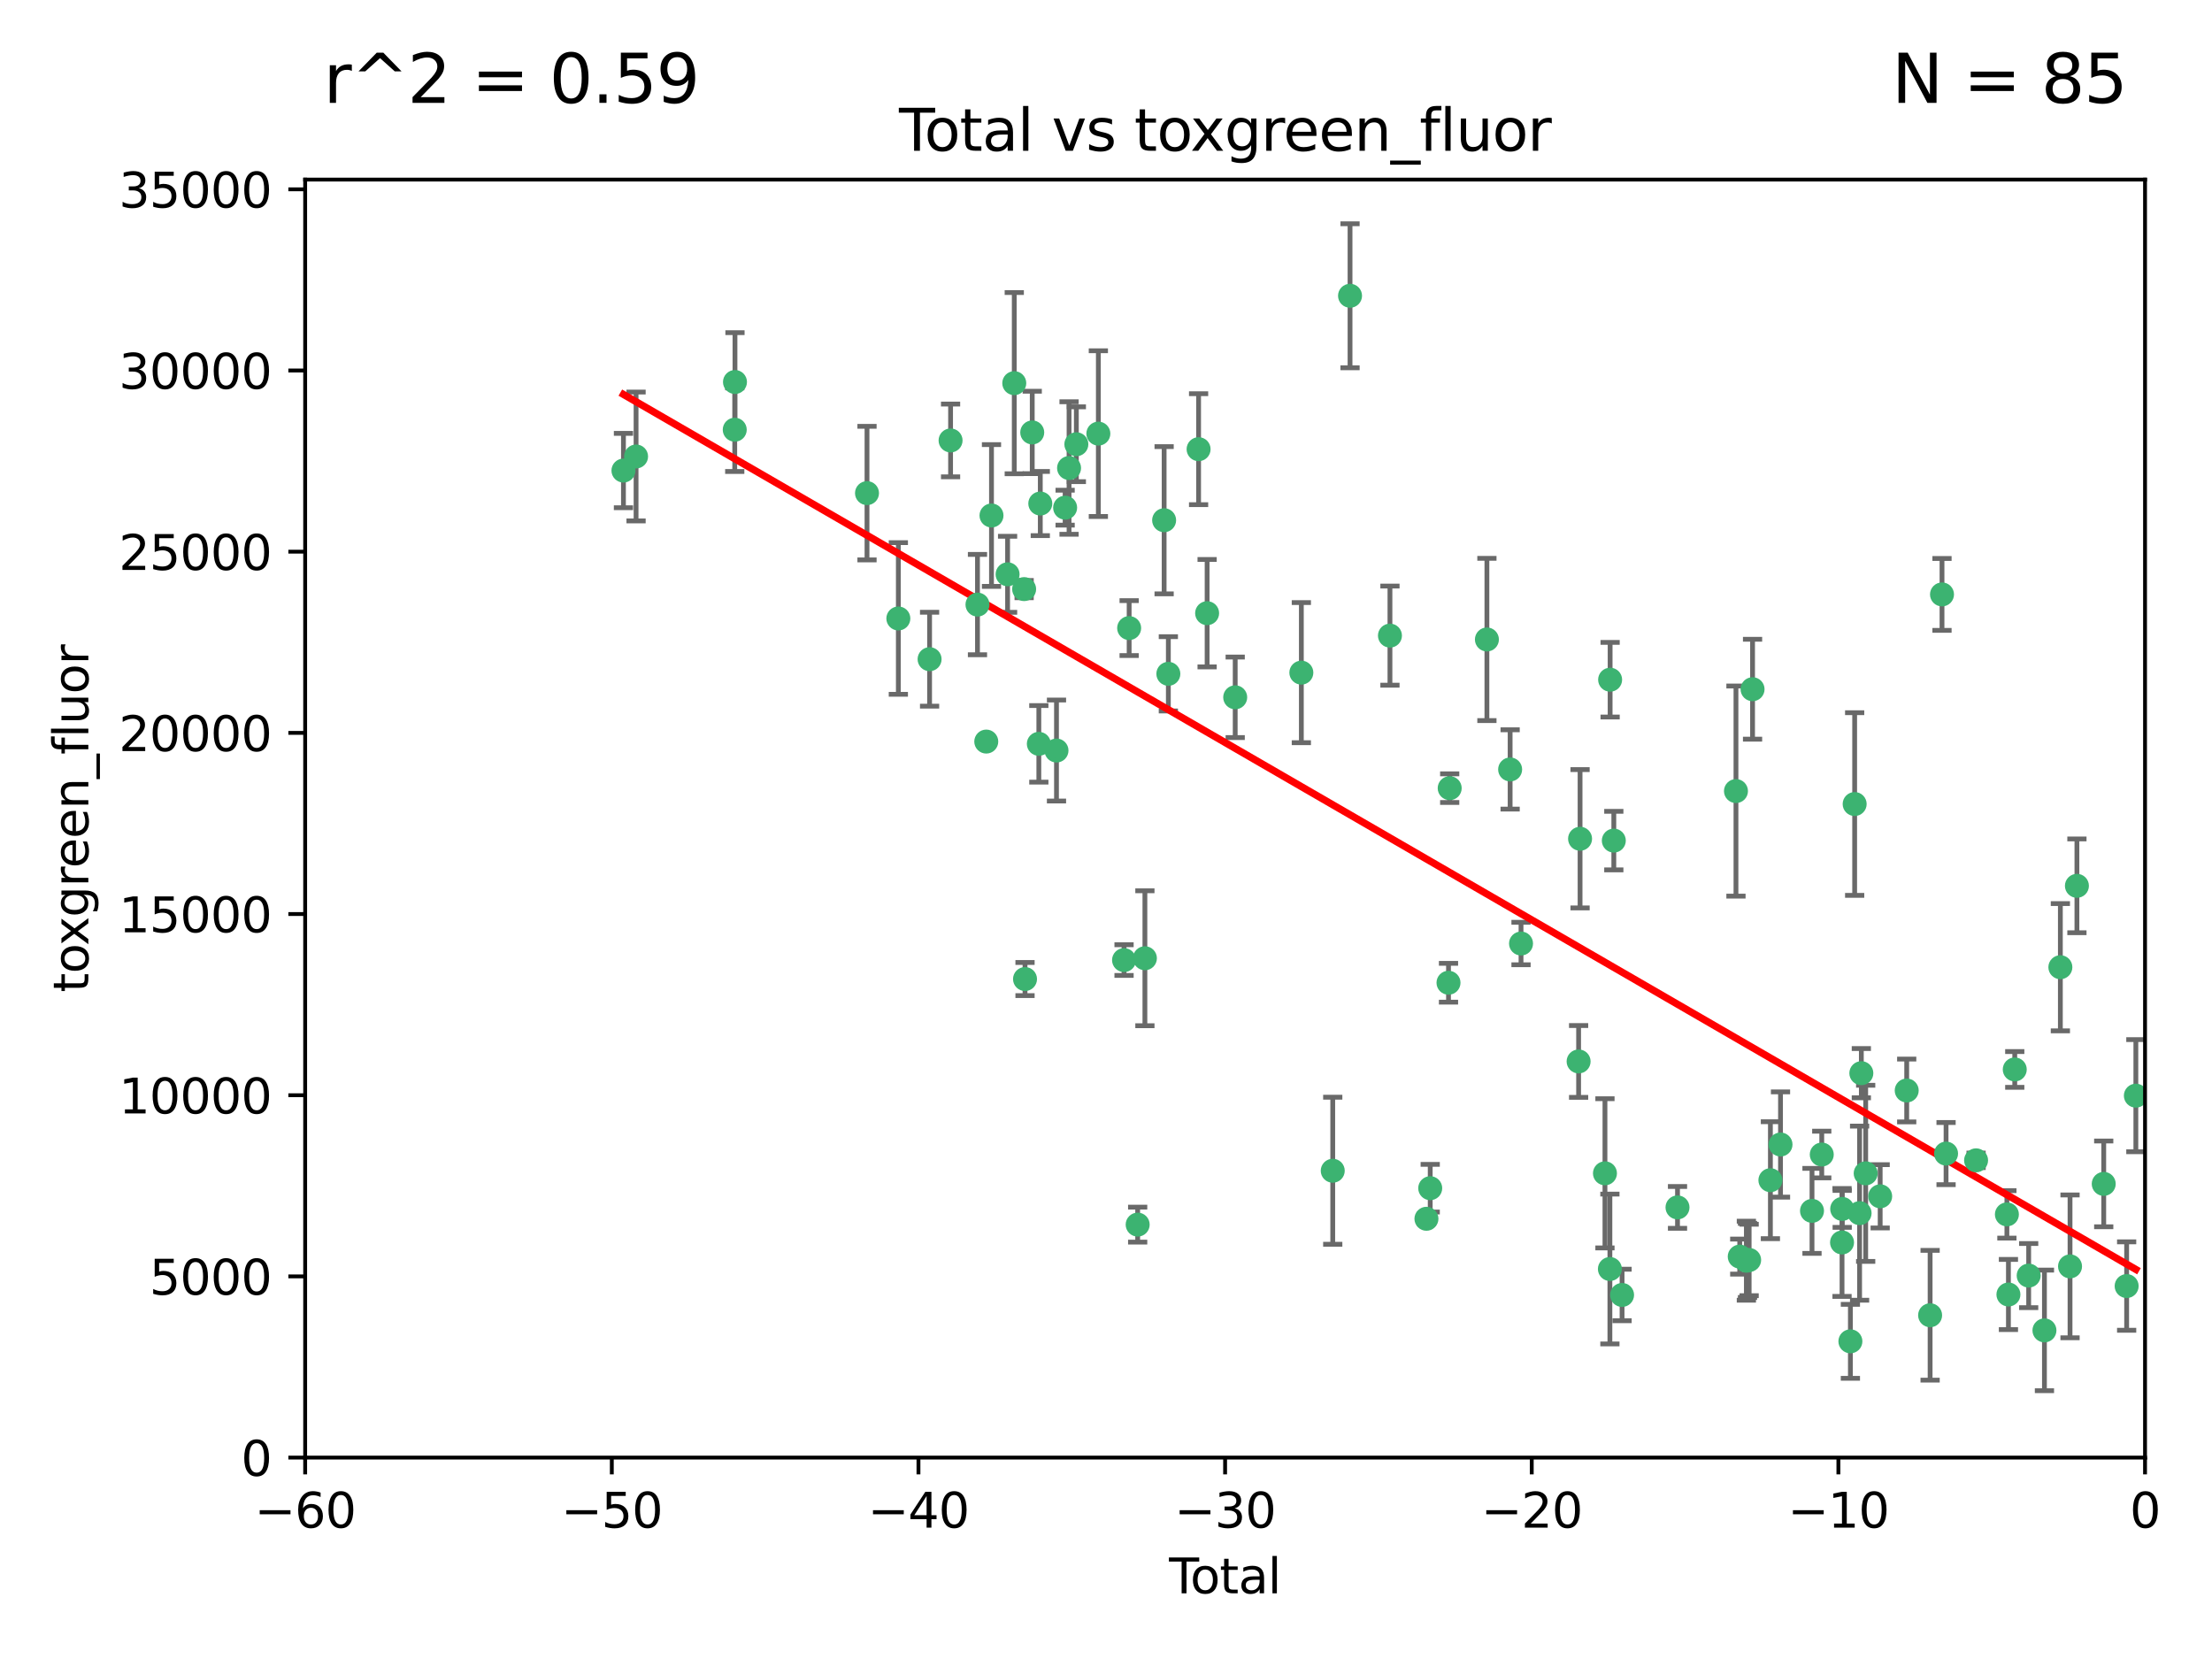 <?xml version="1.0" encoding="utf-8" standalone="no"?>
<!DOCTYPE svg PUBLIC "-//W3C//DTD SVG 1.1//EN"
  "http://www.w3.org/Graphics/SVG/1.1/DTD/svg11.dtd">
<svg xmlns:xlink="http://www.w3.org/1999/xlink" width="460.8pt" height="345.6pt" viewBox="0 0 460.8 345.6" xmlns="http://www.w3.org/2000/svg" version="1.1">
 <defs>
  <style type="text/css">*{stroke-linejoin: round; stroke-linecap: butt}</style>
 </defs>
 <g id="figure_1">
  <g id="patch_1">
   <path d="M 0 345.6 
L 460.8 345.6 
L 460.8 0 
L 0 0 
z
" style="fill: #ffffff"/>
  </g>
  <g id="axes_1">
   <g id="patch_2">
    <path d="M 63.571 303.64 
L 446.85 303.64 
L 446.85 37.411 
L 63.571 37.411 
z
" style="fill: #ffffff"/>
   </g>
   <g id="PathCollection_1">
    <defs>
     <path id="m2b8d4e12e7" d="M 0 1.118 
C 0.297 1.118 0.581 1 0.791 0.791 
C 1 0.581 1.118 0.297 1.118 0 
C 1.118 -0.297 1 -0.581 0.791 -0.791 
C 0.581 -1 0.297 -1.118 0 -1.118 
C -0.297 -1.118 -0.581 -1 -0.791 -0.791 
C -1 -0.581 -1.118 -0.297 -1.118 0 
C -1.118 0.297 -1 0.581 -0.791 0.791 
C -0.581 1 -0.297 1.118 0 1.118 
z
" style="stroke: #3cb371"/>
    </defs>
    <g clip-path="url(#pdfa6550073)">
     <use xlink:href="#m2b8d4e12e7" x="129.877" y="98.026" style="fill: #3cb371; stroke: #3cb371"/>
     <use xlink:href="#m2b8d4e12e7" x="132.505" y="95.094" style="fill: #3cb371; stroke: #3cb371"/>
     <use xlink:href="#m2b8d4e12e7" x="153.06" y="89.516" style="fill: #3cb371; stroke: #3cb371"/>
     <use xlink:href="#m2b8d4e12e7" x="153.109" y="79.578" style="fill: #3cb371; stroke: #3cb371"/>
     <use xlink:href="#m2b8d4e12e7" x="180.613" y="102.727" style="fill: #3cb371; stroke: #3cb371"/>
     <use xlink:href="#m2b8d4e12e7" x="187.142" y="128.839" style="fill: #3cb371; stroke: #3cb371"/>
     <use xlink:href="#m2b8d4e12e7" x="193.65" y="137.321" style="fill: #3cb371; stroke: #3cb371"/>
     <use xlink:href="#m2b8d4e12e7" x="198.022" y="91.754" style="fill: #3cb371; stroke: #3cb371"/>
     <use xlink:href="#m2b8d4e12e7" x="203.628" y="125.947" style="fill: #3cb371; stroke: #3cb371"/>
     <use xlink:href="#m2b8d4e12e7" x="205.457" y="154.483" style="fill: #3cb371; stroke: #3cb371"/>
     <use xlink:href="#m2b8d4e12e7" x="206.546" y="107.386" style="fill: #3cb371; stroke: #3cb371"/>
     <use xlink:href="#m2b8d4e12e7" x="209.899" y="119.635" style="fill: #3cb371; stroke: #3cb371"/>
     <use xlink:href="#m2b8d4e12e7" x="211.29" y="79.819" style="fill: #3cb371; stroke: #3cb371"/>
     <use xlink:href="#m2b8d4e12e7" x="213.346" y="122.72" style="fill: #3cb371; stroke: #3cb371"/>
     <use xlink:href="#m2b8d4e12e7" x="213.53" y="203.953" style="fill: #3cb371; stroke: #3cb371"/>
     <use xlink:href="#m2b8d4e12e7" x="215.034" y="90.084" style="fill: #3cb371; stroke: #3cb371"/>
     <use xlink:href="#m2b8d4e12e7" x="216.408" y="154.954" style="fill: #3cb371; stroke: #3cb371"/>
     <use xlink:href="#m2b8d4e12e7" x="216.713" y="104.896" style="fill: #3cb371; stroke: #3cb371"/>
     <use xlink:href="#m2b8d4e12e7" x="220.086" y="156.348" style="fill: #3cb371; stroke: #3cb371"/>
     <use xlink:href="#m2b8d4e12e7" x="221.886" y="105.756" style="fill: #3cb371; stroke: #3cb371"/>
     <use xlink:href="#m2b8d4e12e7" x="222.705" y="97.498" style="fill: #3cb371; stroke: #3cb371"/>
     <use xlink:href="#m2b8d4e12e7" x="224.223" y="92.545" style="fill: #3cb371; stroke: #3cb371"/>
     <use xlink:href="#m2b8d4e12e7" x="228.807" y="90.332" style="fill: #3cb371; stroke: #3cb371"/>
     <use xlink:href="#m2b8d4e12e7" x="234.16" y="200.005" style="fill: #3cb371; stroke: #3cb371"/>
     <use xlink:href="#m2b8d4e12e7" x="235.222" y="130.84" style="fill: #3cb371; stroke: #3cb371"/>
     <use xlink:href="#m2b8d4e12e7" x="236.998" y="255.109" style="fill: #3cb371; stroke: #3cb371"/>
     <use xlink:href="#m2b8d4e12e7" x="238.504" y="199.62" style="fill: #3cb371; stroke: #3cb371"/>
     <use xlink:href="#m2b8d4e12e7" x="242.509" y="108.373" style="fill: #3cb371; stroke: #3cb371"/>
     <use xlink:href="#m2b8d4e12e7" x="243.389" y="140.37" style="fill: #3cb371; stroke: #3cb371"/>
     <use xlink:href="#m2b8d4e12e7" x="249.689" y="93.572" style="fill: #3cb371; stroke: #3cb371"/>
     <use xlink:href="#m2b8d4e12e7" x="251.465" y="127.738" style="fill: #3cb371; stroke: #3cb371"/>
     <use xlink:href="#m2b8d4e12e7" x="257.315" y="145.262" style="fill: #3cb371; stroke: #3cb371"/>
     <use xlink:href="#m2b8d4e12e7" x="271.094" y="140.122" style="fill: #3cb371; stroke: #3cb371"/>
     <use xlink:href="#m2b8d4e12e7" x="277.635" y="243.887" style="fill: #3cb371; stroke: #3cb371"/>
     <use xlink:href="#m2b8d4e12e7" x="281.237" y="61.614" style="fill: #3cb371; stroke: #3cb371"/>
     <use xlink:href="#m2b8d4e12e7" x="289.552" y="132.411" style="fill: #3cb371; stroke: #3cb371"/>
     <use xlink:href="#m2b8d4e12e7" x="297.153" y="253.893" style="fill: #3cb371; stroke: #3cb371"/>
     <use xlink:href="#m2b8d4e12e7" x="297.94" y="247.522" style="fill: #3cb371; stroke: #3cb371"/>
     <use xlink:href="#m2b8d4e12e7" x="301.749" y="204.723" style="fill: #3cb371; stroke: #3cb371"/>
     <use xlink:href="#m2b8d4e12e7" x="301.998" y="164.19" style="fill: #3cb371; stroke: #3cb371"/>
     <use xlink:href="#m2b8d4e12e7" x="309.75" y="133.213" style="fill: #3cb371; stroke: #3cb371"/>
     <use xlink:href="#m2b8d4e12e7" x="314.588" y="160.289" style="fill: #3cb371; stroke: #3cb371"/>
     <use xlink:href="#m2b8d4e12e7" x="316.858" y="196.552" style="fill: #3cb371; stroke: #3cb371"/>
     <use xlink:href="#m2b8d4e12e7" x="328.853" y="221.118" style="fill: #3cb371; stroke: #3cb371"/>
     <use xlink:href="#m2b8d4e12e7" x="329.157" y="174.728" style="fill: #3cb371; stroke: #3cb371"/>
     <use xlink:href="#m2b8d4e12e7" x="334.342" y="244.424" style="fill: #3cb371; stroke: #3cb371"/>
     <use xlink:href="#m2b8d4e12e7" x="335.371" y="264.357" style="fill: #3cb371; stroke: #3cb371"/>
     <use xlink:href="#m2b8d4e12e7" x="335.418" y="141.593" style="fill: #3cb371; stroke: #3cb371"/>
     <use xlink:href="#m2b8d4e12e7" x="336.187" y="175.112" style="fill: #3cb371; stroke: #3cb371"/>
     <use xlink:href="#m2b8d4e12e7" x="337.906" y="269.764" style="fill: #3cb371; stroke: #3cb371"/>
     <use xlink:href="#m2b8d4e12e7" x="349.456" y="251.524" style="fill: #3cb371; stroke: #3cb371"/>
     <use xlink:href="#m2b8d4e12e7" x="361.634" y="164.794" style="fill: #3cb371; stroke: #3cb371"/>
     <use xlink:href="#m2b8d4e12e7" x="362.418" y="261.772" style="fill: #3cb371; stroke: #3cb371"/>
     <use xlink:href="#m2b8d4e12e7" x="363.802" y="262.628" style="fill: #3cb371; stroke: #3cb371"/>
     <use xlink:href="#m2b8d4e12e7" x="364.037" y="262.571" style="fill: #3cb371; stroke: #3cb371"/>
     <use xlink:href="#m2b8d4e12e7" x="364.379" y="262.474" style="fill: #3cb371; stroke: #3cb371"/>
     <use xlink:href="#m2b8d4e12e7" x="365.089" y="143.576" style="fill: #3cb371; stroke: #3cb371"/>
     <use xlink:href="#m2b8d4e12e7" x="368.806" y="245.856" style="fill: #3cb371; stroke: #3cb371"/>
     <use xlink:href="#m2b8d4e12e7" x="370.913" y="238.42" style="fill: #3cb371; stroke: #3cb371"/>
     <use xlink:href="#m2b8d4e12e7" x="377.474" y="252.246" style="fill: #3cb371; stroke: #3cb371"/>
     <use xlink:href="#m2b8d4e12e7" x="379.506" y="240.511" style="fill: #3cb371; stroke: #3cb371"/>
     <use xlink:href="#m2b8d4e12e7" x="383.73" y="258.827" style="fill: #3cb371; stroke: #3cb371"/>
     <use xlink:href="#m2b8d4e12e7" x="383.763" y="251.838" style="fill: #3cb371; stroke: #3cb371"/>
     <use xlink:href="#m2b8d4e12e7" x="385.471" y="279.423" style="fill: #3cb371; stroke: #3cb371"/>
     <use xlink:href="#m2b8d4e12e7" x="386.359" y="167.495" style="fill: #3cb371; stroke: #3cb371"/>
     <use xlink:href="#m2b8d4e12e7" x="387.387" y="252.723" style="fill: #3cb371; stroke: #3cb371"/>
     <use xlink:href="#m2b8d4e12e7" x="387.751" y="223.562" style="fill: #3cb371; stroke: #3cb371"/>
     <use xlink:href="#m2b8d4e12e7" x="388.656" y="244.428" style="fill: #3cb371; stroke: #3cb371"/>
     <use xlink:href="#m2b8d4e12e7" x="391.674" y="249.211" style="fill: #3cb371; stroke: #3cb371"/>
     <use xlink:href="#m2b8d4e12e7" x="397.202" y="227.169" style="fill: #3cb371; stroke: #3cb371"/>
     <use xlink:href="#m2b8d4e12e7" x="402.078" y="273.991" style="fill: #3cb371; stroke: #3cb371"/>
     <use xlink:href="#m2b8d4e12e7" x="404.555" y="123.828" style="fill: #3cb371; stroke: #3cb371"/>
     <use xlink:href="#m2b8d4e12e7" x="405.4" y="240.314" style="fill: #3cb371; stroke: #3cb371"/>
     <use xlink:href="#m2b8d4e12e7" x="411.653" y="241.718" style="fill: #3cb371; stroke: #3cb371"/>
     <use xlink:href="#m2b8d4e12e7" x="418.073" y="252.978" style="fill: #3cb371; stroke: #3cb371"/>
     <use xlink:href="#m2b8d4e12e7" x="418.393" y="269.669" style="fill: #3cb371; stroke: #3cb371"/>
     <use xlink:href="#m2b8d4e12e7" x="419.711" y="222.785" style="fill: #3cb371; stroke: #3cb371"/>
     <use xlink:href="#m2b8d4e12e7" x="422.61" y="265.728" style="fill: #3cb371; stroke: #3cb371"/>
     <use xlink:href="#m2b8d4e12e7" x="425.895" y="277.145" style="fill: #3cb371; stroke: #3cb371"/>
     <use xlink:href="#m2b8d4e12e7" x="429.212" y="201.488" style="fill: #3cb371; stroke: #3cb371"/>
     <use xlink:href="#m2b8d4e12e7" x="431.226" y="263.81" style="fill: #3cb371; stroke: #3cb371"/>
     <use xlink:href="#m2b8d4e12e7" x="432.66" y="184.534" style="fill: #3cb371; stroke: #3cb371"/>
     <use xlink:href="#m2b8d4e12e7" x="438.245" y="246.624" style="fill: #3cb371; stroke: #3cb371"/>
     <use xlink:href="#m2b8d4e12e7" x="443.019" y="267.91" style="fill: #3cb371; stroke: #3cb371"/>
     <use xlink:href="#m2b8d4e12e7" x="444.939" y="228.248" style="fill: #3cb371; stroke: #3cb371"/>
    </g>
   </g>
   <g id="matplotlib.axis_1">
    <g id="xtick_1">
     <g id="line2d_1">
      <defs>
       <path id="m25d0a8afad" d="M 0 0 
L 0 3.5 
" style="stroke: #000000; stroke-width: 0.8"/>
      </defs>
      <g>
       <use xlink:href="#m25d0a8afad" x="63.571" y="303.64" style="stroke: #000000; stroke-width: 0.8"/>
      </g>
     </g>
     <g id="text_1">
      <!-- −60 -->
      <g transform="translate(53.019 318.238)scale(0.1 -0.1)">
       <defs>
        <path id="DejaVuSans-2212" d="M 678 2272 
L 4684 2272 
L 4684 1741 
L 678 1741 
L 678 2272 
z
" transform="scale(0.016)"/>
        <path id="DejaVuSans-36" d="M 2113 2584 
Q 1688 2584 1439 2293 
Q 1191 2003 1191 1497 
Q 1191 994 1439 701 
Q 1688 409 2113 409 
Q 2538 409 2786 701 
Q 3034 994 3034 1497 
Q 3034 2003 2786 2293 
Q 2538 2584 2113 2584 
z
M 3366 4563 
L 3366 3988 
Q 3128 4100 2886 4159 
Q 2644 4219 2406 4219 
Q 1781 4219 1451 3797 
Q 1122 3375 1075 2522 
Q 1259 2794 1537 2939 
Q 1816 3084 2150 3084 
Q 2853 3084 3261 2657 
Q 3669 2231 3669 1497 
Q 3669 778 3244 343 
Q 2819 -91 2113 -91 
Q 1303 -91 875 529 
Q 447 1150 447 2328 
Q 447 3434 972 4092 
Q 1497 4750 2381 4750 
Q 2619 4750 2861 4703 
Q 3103 4656 3366 4563 
z
" transform="scale(0.016)"/>
        <path id="DejaVuSans-30" d="M 2034 4250 
Q 1547 4250 1301 3770 
Q 1056 3291 1056 2328 
Q 1056 1369 1301 889 
Q 1547 409 2034 409 
Q 2525 409 2770 889 
Q 3016 1369 3016 2328 
Q 3016 3291 2770 3770 
Q 2525 4250 2034 4250 
z
M 2034 4750 
Q 2819 4750 3233 4129 
Q 3647 3509 3647 2328 
Q 3647 1150 3233 529 
Q 2819 -91 2034 -91 
Q 1250 -91 836 529 
Q 422 1150 422 2328 
Q 422 3509 836 4129 
Q 1250 4750 2034 4750 
z
" transform="scale(0.016)"/>
       </defs>
       <use xlink:href="#DejaVuSans-2212"/>
       <use xlink:href="#DejaVuSans-36" x="83.789"/>
       <use xlink:href="#DejaVuSans-30" x="147.412"/>
      </g>
     </g>
    </g>
    <g id="xtick_2">
     <g id="line2d_2">
      <g>
       <use xlink:href="#m25d0a8afad" x="127.451" y="303.64" style="stroke: #000000; stroke-width: 0.8"/>
      </g>
     </g>
     <g id="text_2">
      <!-- −50 -->
      <g transform="translate(116.899 318.238)scale(0.1 -0.1)">
       <defs>
        <path id="DejaVuSans-35" d="M 691 4666 
L 3169 4666 
L 3169 4134 
L 1269 4134 
L 1269 2991 
Q 1406 3038 1543 3061 
Q 1681 3084 1819 3084 
Q 2600 3084 3056 2656 
Q 3513 2228 3513 1497 
Q 3513 744 3044 326 
Q 2575 -91 1722 -91 
Q 1428 -91 1123 -41 
Q 819 9 494 109 
L 494 744 
Q 775 591 1075 516 
Q 1375 441 1709 441 
Q 2250 441 2565 725 
Q 2881 1009 2881 1497 
Q 2881 1984 2565 2268 
Q 2250 2553 1709 2553 
Q 1456 2553 1204 2497 
Q 953 2441 691 2322 
L 691 4666 
z
" transform="scale(0.016)"/>
       </defs>
       <use xlink:href="#DejaVuSans-2212"/>
       <use xlink:href="#DejaVuSans-35" x="83.789"/>
       <use xlink:href="#DejaVuSans-30" x="147.412"/>
      </g>
     </g>
    </g>
    <g id="xtick_3">
     <g id="line2d_3">
      <g>
       <use xlink:href="#m25d0a8afad" x="191.331" y="303.64" style="stroke: #000000; stroke-width: 0.8"/>
      </g>
     </g>
     <g id="text_3">
      <!-- −40 -->
      <g transform="translate(180.778 318.238)scale(0.1 -0.1)">
       <defs>
        <path id="DejaVuSans-34" d="M 2419 4116 
L 825 1625 
L 2419 1625 
L 2419 4116 
z
M 2253 4666 
L 3047 4666 
L 3047 1625 
L 3713 1625 
L 3713 1100 
L 3047 1100 
L 3047 0 
L 2419 0 
L 2419 1100 
L 313 1100 
L 313 1709 
L 2253 4666 
z
" transform="scale(0.016)"/>
       </defs>
       <use xlink:href="#DejaVuSans-2212"/>
       <use xlink:href="#DejaVuSans-34" x="83.789"/>
       <use xlink:href="#DejaVuSans-30" x="147.412"/>
      </g>
     </g>
    </g>
    <g id="xtick_4">
     <g id="line2d_4">
      <g>
       <use xlink:href="#m25d0a8afad" x="255.211" y="303.64" style="stroke: #000000; stroke-width: 0.8"/>
      </g>
     </g>
     <g id="text_4">
      <!-- −30 -->
      <g transform="translate(244.658 318.238)scale(0.1 -0.1)">
       <defs>
        <path id="DejaVuSans-33" d="M 2597 2516 
Q 3050 2419 3304 2112 
Q 3559 1806 3559 1356 
Q 3559 666 3084 287 
Q 2609 -91 1734 -91 
Q 1441 -91 1130 -33 
Q 819 25 488 141 
L 488 750 
Q 750 597 1062 519 
Q 1375 441 1716 441 
Q 2309 441 2620 675 
Q 2931 909 2931 1356 
Q 2931 1769 2642 2001 
Q 2353 2234 1838 2234 
L 1294 2234 
L 1294 2753 
L 1863 2753 
Q 2328 2753 2575 2939 
Q 2822 3125 2822 3475 
Q 2822 3834 2567 4026 
Q 2313 4219 1838 4219 
Q 1578 4219 1281 4162 
Q 984 4106 628 3988 
L 628 4550 
Q 988 4650 1302 4700 
Q 1616 4750 1894 4750 
Q 2613 4750 3031 4423 
Q 3450 4097 3450 3541 
Q 3450 3153 3228 2886 
Q 3006 2619 2597 2516 
z
" transform="scale(0.016)"/>
       </defs>
       <use xlink:href="#DejaVuSans-2212"/>
       <use xlink:href="#DejaVuSans-33" x="83.789"/>
       <use xlink:href="#DejaVuSans-30" x="147.412"/>
      </g>
     </g>
    </g>
    <g id="xtick_5">
     <g id="line2d_5">
      <g>
       <use xlink:href="#m25d0a8afad" x="319.09" y="303.64" style="stroke: #000000; stroke-width: 0.8"/>
      </g>
     </g>
     <g id="text_5">
      <!-- −20 -->
      <g transform="translate(308.538 318.238)scale(0.1 -0.1)">
       <defs>
        <path id="DejaVuSans-32" d="M 1228 531 
L 3431 531 
L 3431 0 
L 469 0 
L 469 531 
Q 828 903 1448 1529 
Q 2069 2156 2228 2338 
Q 2531 2678 2651 2914 
Q 2772 3150 2772 3378 
Q 2772 3750 2511 3984 
Q 2250 4219 1831 4219 
Q 1534 4219 1204 4116 
Q 875 4013 500 3803 
L 500 4441 
Q 881 4594 1212 4672 
Q 1544 4750 1819 4750 
Q 2544 4750 2975 4387 
Q 3406 4025 3406 3419 
Q 3406 3131 3298 2873 
Q 3191 2616 2906 2266 
Q 2828 2175 2409 1742 
Q 1991 1309 1228 531 
z
" transform="scale(0.016)"/>
       </defs>
       <use xlink:href="#DejaVuSans-2212"/>
       <use xlink:href="#DejaVuSans-32" x="83.789"/>
       <use xlink:href="#DejaVuSans-30" x="147.412"/>
      </g>
     </g>
    </g>
    <g id="xtick_6">
     <g id="line2d_6">
      <g>
       <use xlink:href="#m25d0a8afad" x="382.97" y="303.64" style="stroke: #000000; stroke-width: 0.8"/>
      </g>
     </g>
     <g id="text_6">
      <!-- −10 -->
      <g transform="translate(372.418 318.238)scale(0.1 -0.1)">
       <defs>
        <path id="DejaVuSans-31" d="M 794 531 
L 1825 531 
L 1825 4091 
L 703 3866 
L 703 4441 
L 1819 4666 
L 2450 4666 
L 2450 531 
L 3481 531 
L 3481 0 
L 794 0 
L 794 531 
z
" transform="scale(0.016)"/>
       </defs>
       <use xlink:href="#DejaVuSans-2212"/>
       <use xlink:href="#DejaVuSans-31" x="83.789"/>
       <use xlink:href="#DejaVuSans-30" x="147.412"/>
      </g>
     </g>
    </g>
    <g id="xtick_7">
     <g id="line2d_7">
      <g>
       <use xlink:href="#m25d0a8afad" x="446.85" y="303.64" style="stroke: #000000; stroke-width: 0.8"/>
      </g>
     </g>
     <g id="text_7">
      <!-- 0 -->
      <g transform="translate(443.669 318.238)scale(0.1 -0.1)">
       <use xlink:href="#DejaVuSans-30"/>
      </g>
     </g>
    </g>
    <g id="text_8">
     <!-- Total -->
     <g transform="translate(243.534 331.917)scale(0.1 -0.1)">
      <defs>
       <path id="DejaVuSans-54" d="M -19 4666 
L 3928 4666 
L 3928 4134 
L 2272 4134 
L 2272 0 
L 1638 0 
L 1638 4134 
L -19 4134 
L -19 4666 
z
" transform="scale(0.016)"/>
       <path id="DejaVuSans-6f" d="M 1959 3097 
Q 1497 3097 1228 2736 
Q 959 2375 959 1747 
Q 959 1119 1226 758 
Q 1494 397 1959 397 
Q 2419 397 2687 759 
Q 2956 1122 2956 1747 
Q 2956 2369 2687 2733 
Q 2419 3097 1959 3097 
z
M 1959 3584 
Q 2709 3584 3137 3096 
Q 3566 2609 3566 1747 
Q 3566 888 3137 398 
Q 2709 -91 1959 -91 
Q 1206 -91 779 398 
Q 353 888 353 1747 
Q 353 2609 779 3096 
Q 1206 3584 1959 3584 
z
" transform="scale(0.016)"/>
       <path id="DejaVuSans-74" d="M 1172 4494 
L 1172 3500 
L 2356 3500 
L 2356 3053 
L 1172 3053 
L 1172 1153 
Q 1172 725 1289 603 
Q 1406 481 1766 481 
L 2356 481 
L 2356 0 
L 1766 0 
Q 1100 0 847 248 
Q 594 497 594 1153 
L 594 3053 
L 172 3053 
L 172 3500 
L 594 3500 
L 594 4494 
L 1172 4494 
z
" transform="scale(0.016)"/>
       <path id="DejaVuSans-61" d="M 2194 1759 
Q 1497 1759 1228 1600 
Q 959 1441 959 1056 
Q 959 750 1161 570 
Q 1363 391 1709 391 
Q 2188 391 2477 730 
Q 2766 1069 2766 1631 
L 2766 1759 
L 2194 1759 
z
M 3341 1997 
L 3341 0 
L 2766 0 
L 2766 531 
Q 2569 213 2275 61 
Q 1981 -91 1556 -91 
Q 1019 -91 701 211 
Q 384 513 384 1019 
Q 384 1609 779 1909 
Q 1175 2209 1959 2209 
L 2766 2209 
L 2766 2266 
Q 2766 2663 2505 2880 
Q 2244 3097 1772 3097 
Q 1472 3097 1187 3025 
Q 903 2953 641 2809 
L 641 3341 
Q 956 3463 1253 3523 
Q 1550 3584 1831 3584 
Q 2591 3584 2966 3190 
Q 3341 2797 3341 1997 
z
" transform="scale(0.016)"/>
       <path id="DejaVuSans-6c" d="M 603 4863 
L 1178 4863 
L 1178 0 
L 603 0 
L 603 4863 
z
" transform="scale(0.016)"/>
      </defs>
      <use xlink:href="#DejaVuSans-54"/>
      <use xlink:href="#DejaVuSans-6f" x="44.084"/>
      <use xlink:href="#DejaVuSans-74" x="105.266"/>
      <use xlink:href="#DejaVuSans-61" x="144.475"/>
      <use xlink:href="#DejaVuSans-6c" x="205.754"/>
     </g>
    </g>
   </g>
   <g id="matplotlib.axis_2">
    <g id="ytick_1">
     <g id="line2d_8">
      <defs>
       <path id="m0672814f12" d="M 0 0 
L -3.5 0 
" style="stroke: #000000; stroke-width: 0.8"/>
      </defs>
      <g>
       <use xlink:href="#m0672814f12" x="63.571" y="303.64" style="stroke: #000000; stroke-width: 0.8"/>
      </g>
     </g>
     <g id="text_9">
      <!-- 0 -->
      <g transform="translate(50.209 307.439)scale(0.1 -0.1)">
       <use xlink:href="#DejaVuSans-30"/>
      </g>
     </g>
    </g>
    <g id="ytick_2">
     <g id="line2d_9">
      <g>
       <use xlink:href="#m0672814f12" x="63.571" y="265.897" style="stroke: #000000; stroke-width: 0.8"/>
      </g>
     </g>
     <g id="text_10">
      <!-- 5000 -->
      <g transform="translate(31.121 269.696)scale(0.1 -0.1)">
       <use xlink:href="#DejaVuSans-35"/>
       <use xlink:href="#DejaVuSans-30" x="63.623"/>
       <use xlink:href="#DejaVuSans-30" x="127.246"/>
       <use xlink:href="#DejaVuSans-30" x="190.869"/>
      </g>
     </g>
    </g>
    <g id="ytick_3">
     <g id="line2d_10">
      <g>
       <use xlink:href="#m0672814f12" x="63.571" y="228.154" style="stroke: #000000; stroke-width: 0.8"/>
      </g>
     </g>
     <g id="text_11">
      <!-- 10000 -->
      <g transform="translate(24.759 231.953)scale(0.1 -0.1)">
       <use xlink:href="#DejaVuSans-31"/>
       <use xlink:href="#DejaVuSans-30" x="63.623"/>
       <use xlink:href="#DejaVuSans-30" x="127.246"/>
       <use xlink:href="#DejaVuSans-30" x="190.869"/>
       <use xlink:href="#DejaVuSans-30" x="254.492"/>
      </g>
     </g>
    </g>
    <g id="ytick_4">
     <g id="line2d_11">
      <g>
       <use xlink:href="#m0672814f12" x="63.571" y="190.411" style="stroke: #000000; stroke-width: 0.8"/>
      </g>
     </g>
     <g id="text_12">
      <!-- 15000 -->
      <g transform="translate(24.759 194.21)scale(0.1 -0.1)">
       <use xlink:href="#DejaVuSans-31"/>
       <use xlink:href="#DejaVuSans-35" x="63.623"/>
       <use xlink:href="#DejaVuSans-30" x="127.246"/>
       <use xlink:href="#DejaVuSans-30" x="190.869"/>
       <use xlink:href="#DejaVuSans-30" x="254.492"/>
      </g>
     </g>
    </g>
    <g id="ytick_5">
     <g id="line2d_12">
      <g>
       <use xlink:href="#m0672814f12" x="63.571" y="152.668" style="stroke: #000000; stroke-width: 0.8"/>
      </g>
     </g>
     <g id="text_13">
      <!-- 20000 -->
      <g transform="translate(24.759 156.467)scale(0.1 -0.1)">
       <use xlink:href="#DejaVuSans-32"/>
       <use xlink:href="#DejaVuSans-30" x="63.623"/>
       <use xlink:href="#DejaVuSans-30" x="127.246"/>
       <use xlink:href="#DejaVuSans-30" x="190.869"/>
       <use xlink:href="#DejaVuSans-30" x="254.492"/>
      </g>
     </g>
    </g>
    <g id="ytick_6">
     <g id="line2d_13">
      <g>
       <use xlink:href="#m0672814f12" x="63.571" y="114.925" style="stroke: #000000; stroke-width: 0.8"/>
      </g>
     </g>
     <g id="text_14">
      <!-- 25000 -->
      <g transform="translate(24.759 118.724)scale(0.1 -0.1)">
       <use xlink:href="#DejaVuSans-32"/>
       <use xlink:href="#DejaVuSans-35" x="63.623"/>
       <use xlink:href="#DejaVuSans-30" x="127.246"/>
       <use xlink:href="#DejaVuSans-30" x="190.869"/>
       <use xlink:href="#DejaVuSans-30" x="254.492"/>
      </g>
     </g>
    </g>
    <g id="ytick_7">
     <g id="line2d_14">
      <g>
       <use xlink:href="#m0672814f12" x="63.571" y="77.181" style="stroke: #000000; stroke-width: 0.8"/>
      </g>
     </g>
     <g id="text_15">
      <!-- 30000 -->
      <g transform="translate(24.759 80.981)scale(0.1 -0.1)">
       <use xlink:href="#DejaVuSans-33"/>
       <use xlink:href="#DejaVuSans-30" x="63.623"/>
       <use xlink:href="#DejaVuSans-30" x="127.246"/>
       <use xlink:href="#DejaVuSans-30" x="190.869"/>
       <use xlink:href="#DejaVuSans-30" x="254.492"/>
      </g>
     </g>
    </g>
    <g id="ytick_8">
     <g id="line2d_15">
      <g>
       <use xlink:href="#m0672814f12" x="63.571" y="39.438" style="stroke: #000000; stroke-width: 0.8"/>
      </g>
     </g>
     <g id="text_16">
      <!-- 35000 -->
      <g transform="translate(24.759 43.238)scale(0.1 -0.1)">
       <use xlink:href="#DejaVuSans-33"/>
       <use xlink:href="#DejaVuSans-35" x="63.623"/>
       <use xlink:href="#DejaVuSans-30" x="127.246"/>
       <use xlink:href="#DejaVuSans-30" x="190.869"/>
       <use xlink:href="#DejaVuSans-30" x="254.492"/>
      </g>
     </g>
    </g>
    <g id="text_17">
     <!-- toxgreen_fluor -->
     <g transform="translate(18.401 206.72)rotate(-90)scale(0.1 -0.1)">
      <defs>
       <path id="DejaVuSans-78" d="M 3513 3500 
L 2247 1797 
L 3578 0 
L 2900 0 
L 1881 1375 
L 863 0 
L 184 0 
L 1544 1831 
L 300 3500 
L 978 3500 
L 1906 2253 
L 2834 3500 
L 3513 3500 
z
" transform="scale(0.016)"/>
       <path id="DejaVuSans-67" d="M 2906 1791 
Q 2906 2416 2648 2759 
Q 2391 3103 1925 3103 
Q 1463 3103 1205 2759 
Q 947 2416 947 1791 
Q 947 1169 1205 825 
Q 1463 481 1925 481 
Q 2391 481 2648 825 
Q 2906 1169 2906 1791 
z
M 3481 434 
Q 3481 -459 3084 -895 
Q 2688 -1331 1869 -1331 
Q 1566 -1331 1297 -1286 
Q 1028 -1241 775 -1147 
L 775 -588 
Q 1028 -725 1275 -790 
Q 1522 -856 1778 -856 
Q 2344 -856 2625 -561 
Q 2906 -266 2906 331 
L 2906 616 
Q 2728 306 2450 153 
Q 2172 0 1784 0 
Q 1141 0 747 490 
Q 353 981 353 1791 
Q 353 2603 747 3093 
Q 1141 3584 1784 3584 
Q 2172 3584 2450 3431 
Q 2728 3278 2906 2969 
L 2906 3500 
L 3481 3500 
L 3481 434 
z
" transform="scale(0.016)"/>
       <path id="DejaVuSans-72" d="M 2631 2963 
Q 2534 3019 2420 3045 
Q 2306 3072 2169 3072 
Q 1681 3072 1420 2755 
Q 1159 2438 1159 1844 
L 1159 0 
L 581 0 
L 581 3500 
L 1159 3500 
L 1159 2956 
Q 1341 3275 1631 3429 
Q 1922 3584 2338 3584 
Q 2397 3584 2469 3576 
Q 2541 3569 2628 3553 
L 2631 2963 
z
" transform="scale(0.016)"/>
       <path id="DejaVuSans-65" d="M 3597 1894 
L 3597 1613 
L 953 1613 
Q 991 1019 1311 708 
Q 1631 397 2203 397 
Q 2534 397 2845 478 
Q 3156 559 3463 722 
L 3463 178 
Q 3153 47 2828 -22 
Q 2503 -91 2169 -91 
Q 1331 -91 842 396 
Q 353 884 353 1716 
Q 353 2575 817 3079 
Q 1281 3584 2069 3584 
Q 2775 3584 3186 3129 
Q 3597 2675 3597 1894 
z
M 3022 2063 
Q 3016 2534 2758 2815 
Q 2500 3097 2075 3097 
Q 1594 3097 1305 2825 
Q 1016 2553 972 2059 
L 3022 2063 
z
" transform="scale(0.016)"/>
       <path id="DejaVuSans-6e" d="M 3513 2113 
L 3513 0 
L 2938 0 
L 2938 2094 
Q 2938 2591 2744 2837 
Q 2550 3084 2163 3084 
Q 1697 3084 1428 2787 
Q 1159 2491 1159 1978 
L 1159 0 
L 581 0 
L 581 3500 
L 1159 3500 
L 1159 2956 
Q 1366 3272 1645 3428 
Q 1925 3584 2291 3584 
Q 2894 3584 3203 3211 
Q 3513 2838 3513 2113 
z
" transform="scale(0.016)"/>
       <path id="DejaVuSans-5f" d="M 3263 -1063 
L 3263 -1509 
L -63 -1509 
L -63 -1063 
L 3263 -1063 
z
" transform="scale(0.016)"/>
       <path id="DejaVuSans-66" d="M 2375 4863 
L 2375 4384 
L 1825 4384 
Q 1516 4384 1395 4259 
Q 1275 4134 1275 3809 
L 1275 3500 
L 2222 3500 
L 2222 3053 
L 1275 3053 
L 1275 0 
L 697 0 
L 697 3053 
L 147 3053 
L 147 3500 
L 697 3500 
L 697 3744 
Q 697 4328 969 4595 
Q 1241 4863 1831 4863 
L 2375 4863 
z
" transform="scale(0.016)"/>
       <path id="DejaVuSans-75" d="M 544 1381 
L 544 3500 
L 1119 3500 
L 1119 1403 
Q 1119 906 1312 657 
Q 1506 409 1894 409 
Q 2359 409 2629 706 
Q 2900 1003 2900 1516 
L 2900 3500 
L 3475 3500 
L 3475 0 
L 2900 0 
L 2900 538 
Q 2691 219 2414 64 
Q 2138 -91 1772 -91 
Q 1169 -91 856 284 
Q 544 659 544 1381 
z
M 1991 3584 
L 1991 3584 
z
" transform="scale(0.016)"/>
      </defs>
      <use xlink:href="#DejaVuSans-74"/>
      <use xlink:href="#DejaVuSans-6f" x="39.209"/>
      <use xlink:href="#DejaVuSans-78" x="97.266"/>
      <use xlink:href="#DejaVuSans-67" x="156.445"/>
      <use xlink:href="#DejaVuSans-72" x="219.922"/>
      <use xlink:href="#DejaVuSans-65" x="258.785"/>
      <use xlink:href="#DejaVuSans-65" x="320.309"/>
      <use xlink:href="#DejaVuSans-6e" x="381.832"/>
      <use xlink:href="#DejaVuSans-5f" x="445.211"/>
      <use xlink:href="#DejaVuSans-66" x="495.211"/>
      <use xlink:href="#DejaVuSans-6c" x="530.416"/>
      <use xlink:href="#DejaVuSans-75" x="558.199"/>
      <use xlink:href="#DejaVuSans-6f" x="621.578"/>
      <use xlink:href="#DejaVuSans-72" x="682.76"/>
     </g>
    </g>
   </g>
   <g id="LineCollection_1">
    <path d="M 129.877 105.772 
L 129.877 90.281 
" clip-path="url(#pdfa6550073)" style="fill: none; stroke: #696969"/>
    <path d="M 132.505 108.514 
L 132.505 81.675 
" clip-path="url(#pdfa6550073)" style="fill: none; stroke: #696969"/>
    <path d="M 153.06 98.217 
L 153.06 80.815 
" clip-path="url(#pdfa6550073)" style="fill: none; stroke: #696969"/>
    <path d="M 153.109 89.863 
L 153.109 69.294 
" clip-path="url(#pdfa6550073)" style="fill: none; stroke: #696969"/>
    <path d="M 180.613 116.638 
L 180.613 88.815 
" clip-path="url(#pdfa6550073)" style="fill: none; stroke: #696969"/>
    <path d="M 187.142 144.637 
L 187.142 113.041 
" clip-path="url(#pdfa6550073)" style="fill: none; stroke: #696969"/>
    <path d="M 193.65 147.102 
L 193.65 127.541 
" clip-path="url(#pdfa6550073)" style="fill: none; stroke: #696969"/>
    <path d="M 198.022 99.334 
L 198.022 84.174 
" clip-path="url(#pdfa6550073)" style="fill: none; stroke: #696969"/>
    <path d="M 203.628 136.397 
L 203.628 115.497 
" clip-path="url(#pdfa6550073)" style="fill: none; stroke: #696969"/>
    <path d="M 205.457 155.048 
L 205.457 153.918 
" clip-path="url(#pdfa6550073)" style="fill: none; stroke: #696969"/>
    <path d="M 206.546 122.155 
L 206.546 92.617 
" clip-path="url(#pdfa6550073)" style="fill: none; stroke: #696969"/>
    <path d="M 209.899 127.554 
L 209.899 111.717 
" clip-path="url(#pdfa6550073)" style="fill: none; stroke: #696969"/>
    <path d="M 211.29 98.693 
L 211.29 60.945 
" clip-path="url(#pdfa6550073)" style="fill: none; stroke: #696969"/>
    <path d="M 213.346 124.514 
L 213.346 120.926 
" clip-path="url(#pdfa6550073)" style="fill: none; stroke: #696969"/>
    <path d="M 213.53 207.405 
L 213.53 200.501 
" clip-path="url(#pdfa6550073)" style="fill: none; stroke: #696969"/>
    <path d="M 215.034 98.668 
L 215.034 81.501 
" clip-path="url(#pdfa6550073)" style="fill: none; stroke: #696969"/>
    <path d="M 216.408 162.929 
L 216.408 146.979 
" clip-path="url(#pdfa6550073)" style="fill: none; stroke: #696969"/>
    <path d="M 216.713 111.578 
L 216.713 98.214 
" clip-path="url(#pdfa6550073)" style="fill: none; stroke: #696969"/>
    <path d="M 220.086 166.868 
L 220.086 145.829 
" clip-path="url(#pdfa6550073)" style="fill: none; stroke: #696969"/>
    <path d="M 221.886 109.392 
L 221.886 102.12 
" clip-path="url(#pdfa6550073)" style="fill: none; stroke: #696969"/>
    <path d="M 222.705 111.302 
L 222.705 83.693 
" clip-path="url(#pdfa6550073)" style="fill: none; stroke: #696969"/>
    <path d="M 224.223 100.341 
L 224.223 84.749 
" clip-path="url(#pdfa6550073)" style="fill: none; stroke: #696969"/>
    <path d="M 228.807 107.592 
L 228.807 73.071 
" clip-path="url(#pdfa6550073)" style="fill: none; stroke: #696969"/>
    <path d="M 234.16 203.204 
L 234.16 196.806 
" clip-path="url(#pdfa6550073)" style="fill: none; stroke: #696969"/>
    <path d="M 235.222 136.561 
L 235.222 125.12 
" clip-path="url(#pdfa6550073)" style="fill: none; stroke: #696969"/>
    <path d="M 236.998 258.755 
L 236.998 251.464 
" clip-path="url(#pdfa6550073)" style="fill: none; stroke: #696969"/>
    <path d="M 238.504 213.675 
L 238.504 185.565 
" clip-path="url(#pdfa6550073)" style="fill: none; stroke: #696969"/>
    <path d="M 242.509 123.707 
L 242.509 93.039 
" clip-path="url(#pdfa6550073)" style="fill: none; stroke: #696969"/>
    <path d="M 243.389 148.106 
L 243.389 132.634 
" clip-path="url(#pdfa6550073)" style="fill: none; stroke: #696969"/>
    <path d="M 249.689 105.129 
L 249.689 82.016 
" clip-path="url(#pdfa6550073)" style="fill: none; stroke: #696969"/>
    <path d="M 251.465 138.926 
L 251.465 116.549 
" clip-path="url(#pdfa6550073)" style="fill: none; stroke: #696969"/>
    <path d="M 257.315 153.647 
L 257.315 136.877 
" clip-path="url(#pdfa6550073)" style="fill: none; stroke: #696969"/>
    <path d="M 271.094 154.719 
L 271.094 125.526 
" clip-path="url(#pdfa6550073)" style="fill: none; stroke: #696969"/>
    <path d="M 277.635 259.205 
L 277.635 228.569 
" clip-path="url(#pdfa6550073)" style="fill: none; stroke: #696969"/>
    <path d="M 281.237 76.614 
L 281.237 46.614 
" clip-path="url(#pdfa6550073)" style="fill: none; stroke: #696969"/>
    <path d="M 289.552 142.738 
L 289.552 122.084 
" clip-path="url(#pdfa6550073)" style="fill: none; stroke: #696969"/>
    <path d="M 297.153 254.845 
L 297.153 252.94 
" clip-path="url(#pdfa6550073)" style="fill: none; stroke: #696969"/>
    <path d="M 297.94 252.489 
L 297.94 242.555 
" clip-path="url(#pdfa6550073)" style="fill: none; stroke: #696969"/>
    <path d="M 301.749 208.763 
L 301.749 200.682 
" clip-path="url(#pdfa6550073)" style="fill: none; stroke: #696969"/>
    <path d="M 301.998 167.175 
L 301.998 161.206 
" clip-path="url(#pdfa6550073)" style="fill: none; stroke: #696969"/>
    <path d="M 309.75 150.11 
L 309.75 116.316 
" clip-path="url(#pdfa6550073)" style="fill: none; stroke: #696969"/>
    <path d="M 314.588 168.551 
L 314.588 152.026 
" clip-path="url(#pdfa6550073)" style="fill: none; stroke: #696969"/>
    <path d="M 316.858 200.974 
L 316.858 192.13 
" clip-path="url(#pdfa6550073)" style="fill: none; stroke: #696969"/>
    <path d="M 328.853 228.596 
L 328.853 213.64 
" clip-path="url(#pdfa6550073)" style="fill: none; stroke: #696969"/>
    <path d="M 329.157 189.135 
L 329.157 160.322 
" clip-path="url(#pdfa6550073)" style="fill: none; stroke: #696969"/>
    <path d="M 334.342 259.965 
L 334.342 228.883 
" clip-path="url(#pdfa6550073)" style="fill: none; stroke: #696969"/>
    <path d="M 335.371 279.964 
L 335.371 248.75 
" clip-path="url(#pdfa6550073)" style="fill: none; stroke: #696969"/>
    <path d="M 335.418 149.363 
L 335.418 133.823 
" clip-path="url(#pdfa6550073)" style="fill: none; stroke: #696969"/>
    <path d="M 336.187 181.212 
L 336.187 169.013 
" clip-path="url(#pdfa6550073)" style="fill: none; stroke: #696969"/>
    <path d="M 337.906 275.127 
L 337.906 264.4 
" clip-path="url(#pdfa6550073)" style="fill: none; stroke: #696969"/>
    <path d="M 349.456 255.883 
L 349.456 247.164 
" clip-path="url(#pdfa6550073)" style="fill: none; stroke: #696969"/>
    <path d="M 361.634 186.68 
L 361.634 142.908 
" clip-path="url(#pdfa6550073)" style="fill: none; stroke: #696969"/>
    <path d="M 362.418 265.422 
L 362.418 258.121 
" clip-path="url(#pdfa6550073)" style="fill: none; stroke: #696969"/>
    <path d="M 363.802 270.857 
L 363.802 254.399 
" clip-path="url(#pdfa6550073)" style="fill: none; stroke: #696969"/>
    <path d="M 364.037 270.288 
L 364.037 254.854 
" clip-path="url(#pdfa6550073)" style="fill: none; stroke: #696969"/>
    <path d="M 364.379 269.915 
L 364.379 255.033 
" clip-path="url(#pdfa6550073)" style="fill: none; stroke: #696969"/>
    <path d="M 365.089 153.98 
L 365.089 133.171 
" clip-path="url(#pdfa6550073)" style="fill: none; stroke: #696969"/>
    <path d="M 368.806 258.035 
L 368.806 233.677 
" clip-path="url(#pdfa6550073)" style="fill: none; stroke: #696969"/>
    <path d="M 370.913 249.385 
L 370.913 227.454 
" clip-path="url(#pdfa6550073)" style="fill: none; stroke: #696969"/>
    <path d="M 377.474 261.1 
L 377.474 243.393 
" clip-path="url(#pdfa6550073)" style="fill: none; stroke: #696969"/>
    <path d="M 379.506 245.375 
L 379.506 235.646 
" clip-path="url(#pdfa6550073)" style="fill: none; stroke: #696969"/>
    <path d="M 383.73 270.066 
L 383.73 247.588 
" clip-path="url(#pdfa6550073)" style="fill: none; stroke: #696969"/>
    <path d="M 383.763 255.685 
L 383.763 247.992 
" clip-path="url(#pdfa6550073)" style="fill: none; stroke: #696969"/>
    <path d="M 385.471 287.127 
L 385.471 271.719 
" clip-path="url(#pdfa6550073)" style="fill: none; stroke: #696969"/>
    <path d="M 386.359 186.519 
L 386.359 148.47 
" clip-path="url(#pdfa6550073)" style="fill: none; stroke: #696969"/>
    <path d="M 387.387 270.856 
L 387.387 234.59 
" clip-path="url(#pdfa6550073)" style="fill: none; stroke: #696969"/>
    <path d="M 387.751 228.692 
L 387.751 218.432 
" clip-path="url(#pdfa6550073)" style="fill: none; stroke: #696969"/>
    <path d="M 388.656 262.775 
L 388.656 226.08 
" clip-path="url(#pdfa6550073)" style="fill: none; stroke: #696969"/>
    <path d="M 391.674 255.803 
L 391.674 242.62 
" clip-path="url(#pdfa6550073)" style="fill: none; stroke: #696969"/>
    <path d="M 397.202 233.713 
L 397.202 220.626 
" clip-path="url(#pdfa6550073)" style="fill: none; stroke: #696969"/>
    <path d="M 402.078 287.508 
L 402.078 260.474 
" clip-path="url(#pdfa6550073)" style="fill: none; stroke: #696969"/>
    <path d="M 404.555 131.314 
L 404.555 116.343 
" clip-path="url(#pdfa6550073)" style="fill: none; stroke: #696969"/>
    <path d="M 405.4 246.787 
L 405.4 233.841 
" clip-path="url(#pdfa6550073)" style="fill: none; stroke: #696969"/>
    <path d="M 411.653 243.231 
L 411.653 240.205 
" clip-path="url(#pdfa6550073)" style="fill: none; stroke: #696969"/>
    <path d="M 418.073 257.921 
L 418.073 248.036 
" clip-path="url(#pdfa6550073)" style="fill: none; stroke: #696969"/>
    <path d="M 418.393 276.98 
L 418.393 262.359 
" clip-path="url(#pdfa6550073)" style="fill: none; stroke: #696969"/>
    <path d="M 419.711 226.514 
L 419.711 219.057 
" clip-path="url(#pdfa6550073)" style="fill: none; stroke: #696969"/>
    <path d="M 422.61 272.404 
L 422.61 259.053 
" clip-path="url(#pdfa6550073)" style="fill: none; stroke: #696969"/>
    <path d="M 425.895 289.704 
L 425.895 264.587 
" clip-path="url(#pdfa6550073)" style="fill: none; stroke: #696969"/>
    <path d="M 429.212 214.744 
L 429.212 188.233 
" clip-path="url(#pdfa6550073)" style="fill: none; stroke: #696969"/>
    <path d="M 431.226 278.689 
L 431.226 248.931 
" clip-path="url(#pdfa6550073)" style="fill: none; stroke: #696969"/>
    <path d="M 432.66 194.3 
L 432.66 174.769 
" clip-path="url(#pdfa6550073)" style="fill: none; stroke: #696969"/>
    <path d="M 438.245 255.558 
L 438.245 237.689 
" clip-path="url(#pdfa6550073)" style="fill: none; stroke: #696969"/>
    <path d="M 443.019 277.119 
L 443.019 258.7 
" clip-path="url(#pdfa6550073)" style="fill: none; stroke: #696969"/>
    <path d="M 444.939 239.929 
L 444.939 216.567 
" clip-path="url(#pdfa6550073)" style="fill: none; stroke: #696969"/>
   </g>
   <g id="line2d_16">
    <defs>
     <path id="m09487c1365" d="M 2 0 
L -2 -0 
" style="stroke: #696969"/>
    </defs>
    <g clip-path="url(#pdfa6550073)">
     <use xlink:href="#m09487c1365" x="129.877" y="105.772" style="fill: #696969; stroke: #696969"/>
     <use xlink:href="#m09487c1365" x="132.505" y="108.514" style="fill: #696969; stroke: #696969"/>
     <use xlink:href="#m09487c1365" x="153.06" y="98.217" style="fill: #696969; stroke: #696969"/>
     <use xlink:href="#m09487c1365" x="153.109" y="89.863" style="fill: #696969; stroke: #696969"/>
     <use xlink:href="#m09487c1365" x="180.613" y="116.638" style="fill: #696969; stroke: #696969"/>
     <use xlink:href="#m09487c1365" x="187.142" y="144.637" style="fill: #696969; stroke: #696969"/>
     <use xlink:href="#m09487c1365" x="193.65" y="147.102" style="fill: #696969; stroke: #696969"/>
     <use xlink:href="#m09487c1365" x="198.022" y="99.334" style="fill: #696969; stroke: #696969"/>
     <use xlink:href="#m09487c1365" x="203.628" y="136.397" style="fill: #696969; stroke: #696969"/>
     <use xlink:href="#m09487c1365" x="205.457" y="155.048" style="fill: #696969; stroke: #696969"/>
     <use xlink:href="#m09487c1365" x="206.546" y="122.155" style="fill: #696969; stroke: #696969"/>
     <use xlink:href="#m09487c1365" x="209.899" y="127.554" style="fill: #696969; stroke: #696969"/>
     <use xlink:href="#m09487c1365" x="211.29" y="98.693" style="fill: #696969; stroke: #696969"/>
     <use xlink:href="#m09487c1365" x="213.346" y="124.514" style="fill: #696969; stroke: #696969"/>
     <use xlink:href="#m09487c1365" x="213.53" y="207.405" style="fill: #696969; stroke: #696969"/>
     <use xlink:href="#m09487c1365" x="215.034" y="98.668" style="fill: #696969; stroke: #696969"/>
     <use xlink:href="#m09487c1365" x="216.408" y="162.929" style="fill: #696969; stroke: #696969"/>
     <use xlink:href="#m09487c1365" x="216.713" y="111.578" style="fill: #696969; stroke: #696969"/>
     <use xlink:href="#m09487c1365" x="220.086" y="166.868" style="fill: #696969; stroke: #696969"/>
     <use xlink:href="#m09487c1365" x="221.886" y="109.392" style="fill: #696969; stroke: #696969"/>
     <use xlink:href="#m09487c1365" x="222.705" y="111.302" style="fill: #696969; stroke: #696969"/>
     <use xlink:href="#m09487c1365" x="224.223" y="100.341" style="fill: #696969; stroke: #696969"/>
     <use xlink:href="#m09487c1365" x="228.807" y="107.592" style="fill: #696969; stroke: #696969"/>
     <use xlink:href="#m09487c1365" x="234.16" y="203.204" style="fill: #696969; stroke: #696969"/>
     <use xlink:href="#m09487c1365" x="235.222" y="136.561" style="fill: #696969; stroke: #696969"/>
     <use xlink:href="#m09487c1365" x="236.998" y="258.755" style="fill: #696969; stroke: #696969"/>
     <use xlink:href="#m09487c1365" x="238.504" y="213.675" style="fill: #696969; stroke: #696969"/>
     <use xlink:href="#m09487c1365" x="242.509" y="123.707" style="fill: #696969; stroke: #696969"/>
     <use xlink:href="#m09487c1365" x="243.389" y="148.106" style="fill: #696969; stroke: #696969"/>
     <use xlink:href="#m09487c1365" x="249.689" y="105.129" style="fill: #696969; stroke: #696969"/>
     <use xlink:href="#m09487c1365" x="251.465" y="138.926" style="fill: #696969; stroke: #696969"/>
     <use xlink:href="#m09487c1365" x="257.315" y="153.647" style="fill: #696969; stroke: #696969"/>
     <use xlink:href="#m09487c1365" x="271.094" y="154.719" style="fill: #696969; stroke: #696969"/>
     <use xlink:href="#m09487c1365" x="277.635" y="259.205" style="fill: #696969; stroke: #696969"/>
     <use xlink:href="#m09487c1365" x="281.237" y="76.614" style="fill: #696969; stroke: #696969"/>
     <use xlink:href="#m09487c1365" x="289.552" y="142.738" style="fill: #696969; stroke: #696969"/>
     <use xlink:href="#m09487c1365" x="297.153" y="254.845" style="fill: #696969; stroke: #696969"/>
     <use xlink:href="#m09487c1365" x="297.94" y="252.489" style="fill: #696969; stroke: #696969"/>
     <use xlink:href="#m09487c1365" x="301.749" y="208.763" style="fill: #696969; stroke: #696969"/>
     <use xlink:href="#m09487c1365" x="301.998" y="167.175" style="fill: #696969; stroke: #696969"/>
     <use xlink:href="#m09487c1365" x="309.75" y="150.11" style="fill: #696969; stroke: #696969"/>
     <use xlink:href="#m09487c1365" x="314.588" y="168.551" style="fill: #696969; stroke: #696969"/>
     <use xlink:href="#m09487c1365" x="316.858" y="200.974" style="fill: #696969; stroke: #696969"/>
     <use xlink:href="#m09487c1365" x="328.853" y="228.596" style="fill: #696969; stroke: #696969"/>
     <use xlink:href="#m09487c1365" x="329.157" y="189.135" style="fill: #696969; stroke: #696969"/>
     <use xlink:href="#m09487c1365" x="334.342" y="259.965" style="fill: #696969; stroke: #696969"/>
     <use xlink:href="#m09487c1365" x="335.371" y="279.964" style="fill: #696969; stroke: #696969"/>
     <use xlink:href="#m09487c1365" x="335.418" y="149.363" style="fill: #696969; stroke: #696969"/>
     <use xlink:href="#m09487c1365" x="336.187" y="181.212" style="fill: #696969; stroke: #696969"/>
     <use xlink:href="#m09487c1365" x="337.906" y="275.127" style="fill: #696969; stroke: #696969"/>
     <use xlink:href="#m09487c1365" x="349.456" y="255.883" style="fill: #696969; stroke: #696969"/>
     <use xlink:href="#m09487c1365" x="361.634" y="186.68" style="fill: #696969; stroke: #696969"/>
     <use xlink:href="#m09487c1365" x="362.418" y="265.422" style="fill: #696969; stroke: #696969"/>
     <use xlink:href="#m09487c1365" x="363.802" y="270.857" style="fill: #696969; stroke: #696969"/>
     <use xlink:href="#m09487c1365" x="364.037" y="270.288" style="fill: #696969; stroke: #696969"/>
     <use xlink:href="#m09487c1365" x="364.379" y="269.915" style="fill: #696969; stroke: #696969"/>
     <use xlink:href="#m09487c1365" x="365.089" y="153.98" style="fill: #696969; stroke: #696969"/>
     <use xlink:href="#m09487c1365" x="368.806" y="258.035" style="fill: #696969; stroke: #696969"/>
     <use xlink:href="#m09487c1365" x="370.913" y="249.385" style="fill: #696969; stroke: #696969"/>
     <use xlink:href="#m09487c1365" x="377.474" y="261.1" style="fill: #696969; stroke: #696969"/>
     <use xlink:href="#m09487c1365" x="379.506" y="245.375" style="fill: #696969; stroke: #696969"/>
     <use xlink:href="#m09487c1365" x="383.73" y="270.066" style="fill: #696969; stroke: #696969"/>
     <use xlink:href="#m09487c1365" x="383.763" y="255.685" style="fill: #696969; stroke: #696969"/>
     <use xlink:href="#m09487c1365" x="385.471" y="287.127" style="fill: #696969; stroke: #696969"/>
     <use xlink:href="#m09487c1365" x="386.359" y="186.519" style="fill: #696969; stroke: #696969"/>
     <use xlink:href="#m09487c1365" x="387.387" y="270.856" style="fill: #696969; stroke: #696969"/>
     <use xlink:href="#m09487c1365" x="387.751" y="228.692" style="fill: #696969; stroke: #696969"/>
     <use xlink:href="#m09487c1365" x="388.656" y="262.775" style="fill: #696969; stroke: #696969"/>
     <use xlink:href="#m09487c1365" x="391.674" y="255.803" style="fill: #696969; stroke: #696969"/>
     <use xlink:href="#m09487c1365" x="397.202" y="233.713" style="fill: #696969; stroke: #696969"/>
     <use xlink:href="#m09487c1365" x="402.078" y="287.508" style="fill: #696969; stroke: #696969"/>
     <use xlink:href="#m09487c1365" x="404.555" y="131.314" style="fill: #696969; stroke: #696969"/>
     <use xlink:href="#m09487c1365" x="405.4" y="246.787" style="fill: #696969; stroke: #696969"/>
     <use xlink:href="#m09487c1365" x="411.653" y="243.231" style="fill: #696969; stroke: #696969"/>
     <use xlink:href="#m09487c1365" x="418.073" y="257.921" style="fill: #696969; stroke: #696969"/>
     <use xlink:href="#m09487c1365" x="418.393" y="276.98" style="fill: #696969; stroke: #696969"/>
     <use xlink:href="#m09487c1365" x="419.711" y="226.514" style="fill: #696969; stroke: #696969"/>
     <use xlink:href="#m09487c1365" x="422.61" y="272.404" style="fill: #696969; stroke: #696969"/>
     <use xlink:href="#m09487c1365" x="425.895" y="289.704" style="fill: #696969; stroke: #696969"/>
     <use xlink:href="#m09487c1365" x="429.212" y="214.744" style="fill: #696969; stroke: #696969"/>
     <use xlink:href="#m09487c1365" x="431.226" y="278.689" style="fill: #696969; stroke: #696969"/>
     <use xlink:href="#m09487c1365" x="432.66" y="194.3" style="fill: #696969; stroke: #696969"/>
     <use xlink:href="#m09487c1365" x="438.245" y="255.558" style="fill: #696969; stroke: #696969"/>
     <use xlink:href="#m09487c1365" x="443.019" y="277.119" style="fill: #696969; stroke: #696969"/>
     <use xlink:href="#m09487c1365" x="444.939" y="239.929" style="fill: #696969; stroke: #696969"/>
    </g>
   </g>
   <g id="line2d_17">
    <g clip-path="url(#pdfa6550073)">
     <use xlink:href="#m09487c1365" x="129.877" y="90.281" style="fill: #696969; stroke: #696969"/>
     <use xlink:href="#m09487c1365" x="132.505" y="81.675" style="fill: #696969; stroke: #696969"/>
     <use xlink:href="#m09487c1365" x="153.06" y="80.815" style="fill: #696969; stroke: #696969"/>
     <use xlink:href="#m09487c1365" x="153.109" y="69.294" style="fill: #696969; stroke: #696969"/>
     <use xlink:href="#m09487c1365" x="180.613" y="88.815" style="fill: #696969; stroke: #696969"/>
     <use xlink:href="#m09487c1365" x="187.142" y="113.041" style="fill: #696969; stroke: #696969"/>
     <use xlink:href="#m09487c1365" x="193.65" y="127.541" style="fill: #696969; stroke: #696969"/>
     <use xlink:href="#m09487c1365" x="198.022" y="84.174" style="fill: #696969; stroke: #696969"/>
     <use xlink:href="#m09487c1365" x="203.628" y="115.497" style="fill: #696969; stroke: #696969"/>
     <use xlink:href="#m09487c1365" x="205.457" y="153.918" style="fill: #696969; stroke: #696969"/>
     <use xlink:href="#m09487c1365" x="206.546" y="92.617" style="fill: #696969; stroke: #696969"/>
     <use xlink:href="#m09487c1365" x="209.899" y="111.717" style="fill: #696969; stroke: #696969"/>
     <use xlink:href="#m09487c1365" x="211.29" y="60.945" style="fill: #696969; stroke: #696969"/>
     <use xlink:href="#m09487c1365" x="213.346" y="120.926" style="fill: #696969; stroke: #696969"/>
     <use xlink:href="#m09487c1365" x="213.53" y="200.501" style="fill: #696969; stroke: #696969"/>
     <use xlink:href="#m09487c1365" x="215.034" y="81.501" style="fill: #696969; stroke: #696969"/>
     <use xlink:href="#m09487c1365" x="216.408" y="146.979" style="fill: #696969; stroke: #696969"/>
     <use xlink:href="#m09487c1365" x="216.713" y="98.214" style="fill: #696969; stroke: #696969"/>
     <use xlink:href="#m09487c1365" x="220.086" y="145.829" style="fill: #696969; stroke: #696969"/>
     <use xlink:href="#m09487c1365" x="221.886" y="102.12" style="fill: #696969; stroke: #696969"/>
     <use xlink:href="#m09487c1365" x="222.705" y="83.693" style="fill: #696969; stroke: #696969"/>
     <use xlink:href="#m09487c1365" x="224.223" y="84.749" style="fill: #696969; stroke: #696969"/>
     <use xlink:href="#m09487c1365" x="228.807" y="73.071" style="fill: #696969; stroke: #696969"/>
     <use xlink:href="#m09487c1365" x="234.16" y="196.806" style="fill: #696969; stroke: #696969"/>
     <use xlink:href="#m09487c1365" x="235.222" y="125.12" style="fill: #696969; stroke: #696969"/>
     <use xlink:href="#m09487c1365" x="236.998" y="251.464" style="fill: #696969; stroke: #696969"/>
     <use xlink:href="#m09487c1365" x="238.504" y="185.565" style="fill: #696969; stroke: #696969"/>
     <use xlink:href="#m09487c1365" x="242.509" y="93.039" style="fill: #696969; stroke: #696969"/>
     <use xlink:href="#m09487c1365" x="243.389" y="132.634" style="fill: #696969; stroke: #696969"/>
     <use xlink:href="#m09487c1365" x="249.689" y="82.016" style="fill: #696969; stroke: #696969"/>
     <use xlink:href="#m09487c1365" x="251.465" y="116.549" style="fill: #696969; stroke: #696969"/>
     <use xlink:href="#m09487c1365" x="257.315" y="136.877" style="fill: #696969; stroke: #696969"/>
     <use xlink:href="#m09487c1365" x="271.094" y="125.526" style="fill: #696969; stroke: #696969"/>
     <use xlink:href="#m09487c1365" x="277.635" y="228.569" style="fill: #696969; stroke: #696969"/>
     <use xlink:href="#m09487c1365" x="281.237" y="46.614" style="fill: #696969; stroke: #696969"/>
     <use xlink:href="#m09487c1365" x="289.552" y="122.084" style="fill: #696969; stroke: #696969"/>
     <use xlink:href="#m09487c1365" x="297.153" y="252.94" style="fill: #696969; stroke: #696969"/>
     <use xlink:href="#m09487c1365" x="297.94" y="242.555" style="fill: #696969; stroke: #696969"/>
     <use xlink:href="#m09487c1365" x="301.749" y="200.682" style="fill: #696969; stroke: #696969"/>
     <use xlink:href="#m09487c1365" x="301.998" y="161.206" style="fill: #696969; stroke: #696969"/>
     <use xlink:href="#m09487c1365" x="309.75" y="116.316" style="fill: #696969; stroke: #696969"/>
     <use xlink:href="#m09487c1365" x="314.588" y="152.026" style="fill: #696969; stroke: #696969"/>
     <use xlink:href="#m09487c1365" x="316.858" y="192.13" style="fill: #696969; stroke: #696969"/>
     <use xlink:href="#m09487c1365" x="328.853" y="213.64" style="fill: #696969; stroke: #696969"/>
     <use xlink:href="#m09487c1365" x="329.157" y="160.322" style="fill: #696969; stroke: #696969"/>
     <use xlink:href="#m09487c1365" x="334.342" y="228.883" style="fill: #696969; stroke: #696969"/>
     <use xlink:href="#m09487c1365" x="335.371" y="248.75" style="fill: #696969; stroke: #696969"/>
     <use xlink:href="#m09487c1365" x="335.418" y="133.823" style="fill: #696969; stroke: #696969"/>
     <use xlink:href="#m09487c1365" x="336.187" y="169.013" style="fill: #696969; stroke: #696969"/>
     <use xlink:href="#m09487c1365" x="337.906" y="264.4" style="fill: #696969; stroke: #696969"/>
     <use xlink:href="#m09487c1365" x="349.456" y="247.164" style="fill: #696969; stroke: #696969"/>
     <use xlink:href="#m09487c1365" x="361.634" y="142.908" style="fill: #696969; stroke: #696969"/>
     <use xlink:href="#m09487c1365" x="362.418" y="258.121" style="fill: #696969; stroke: #696969"/>
     <use xlink:href="#m09487c1365" x="363.802" y="254.399" style="fill: #696969; stroke: #696969"/>
     <use xlink:href="#m09487c1365" x="364.037" y="254.854" style="fill: #696969; stroke: #696969"/>
     <use xlink:href="#m09487c1365" x="364.379" y="255.033" style="fill: #696969; stroke: #696969"/>
     <use xlink:href="#m09487c1365" x="365.089" y="133.171" style="fill: #696969; stroke: #696969"/>
     <use xlink:href="#m09487c1365" x="368.806" y="233.677" style="fill: #696969; stroke: #696969"/>
     <use xlink:href="#m09487c1365" x="370.913" y="227.454" style="fill: #696969; stroke: #696969"/>
     <use xlink:href="#m09487c1365" x="377.474" y="243.393" style="fill: #696969; stroke: #696969"/>
     <use xlink:href="#m09487c1365" x="379.506" y="235.646" style="fill: #696969; stroke: #696969"/>
     <use xlink:href="#m09487c1365" x="383.73" y="247.588" style="fill: #696969; stroke: #696969"/>
     <use xlink:href="#m09487c1365" x="383.763" y="247.992" style="fill: #696969; stroke: #696969"/>
     <use xlink:href="#m09487c1365" x="385.471" y="271.719" style="fill: #696969; stroke: #696969"/>
     <use xlink:href="#m09487c1365" x="386.359" y="148.47" style="fill: #696969; stroke: #696969"/>
     <use xlink:href="#m09487c1365" x="387.387" y="234.59" style="fill: #696969; stroke: #696969"/>
     <use xlink:href="#m09487c1365" x="387.751" y="218.432" style="fill: #696969; stroke: #696969"/>
     <use xlink:href="#m09487c1365" x="388.656" y="226.08" style="fill: #696969; stroke: #696969"/>
     <use xlink:href="#m09487c1365" x="391.674" y="242.62" style="fill: #696969; stroke: #696969"/>
     <use xlink:href="#m09487c1365" x="397.202" y="220.626" style="fill: #696969; stroke: #696969"/>
     <use xlink:href="#m09487c1365" x="402.078" y="260.474" style="fill: #696969; stroke: #696969"/>
     <use xlink:href="#m09487c1365" x="404.555" y="116.343" style="fill: #696969; stroke: #696969"/>
     <use xlink:href="#m09487c1365" x="405.4" y="233.841" style="fill: #696969; stroke: #696969"/>
     <use xlink:href="#m09487c1365" x="411.653" y="240.205" style="fill: #696969; stroke: #696969"/>
     <use xlink:href="#m09487c1365" x="418.073" y="248.036" style="fill: #696969; stroke: #696969"/>
     <use xlink:href="#m09487c1365" x="418.393" y="262.359" style="fill: #696969; stroke: #696969"/>
     <use xlink:href="#m09487c1365" x="419.711" y="219.057" style="fill: #696969; stroke: #696969"/>
     <use xlink:href="#m09487c1365" x="422.61" y="259.053" style="fill: #696969; stroke: #696969"/>
     <use xlink:href="#m09487c1365" x="425.895" y="264.587" style="fill: #696969; stroke: #696969"/>
     <use xlink:href="#m09487c1365" x="429.212" y="188.233" style="fill: #696969; stroke: #696969"/>
     <use xlink:href="#m09487c1365" x="431.226" y="248.931" style="fill: #696969; stroke: #696969"/>
     <use xlink:href="#m09487c1365" x="432.66" y="174.769" style="fill: #696969; stroke: #696969"/>
     <use xlink:href="#m09487c1365" x="438.245" y="237.689" style="fill: #696969; stroke: #696969"/>
     <use xlink:href="#m09487c1365" x="443.019" y="258.7" style="fill: #696969; stroke: #696969"/>
     <use xlink:href="#m09487c1365" x="444.939" y="216.567" style="fill: #696969; stroke: #696969"/>
    </g>
   </g>
   <g id="line2d_18">
    <path d="M 129.877 82.165 
L 132.505 83.685 
L 153.06 95.578 
L 153.109 95.606 
L 180.613 111.519 
L 187.142 115.296 
L 193.65 119.061 
L 198.022 121.591 
L 203.628 124.835 
L 205.457 125.893 
L 206.546 126.523 
L 209.899 128.462 
L 211.29 129.267 
L 213.346 130.457 
L 213.53 130.563 
L 215.034 131.433 
L 216.408 132.228 
L 216.713 132.405 
L 220.086 134.356 
L 221.886 135.398 
L 222.705 135.871 
L 224.223 136.75 
L 228.807 139.402 
L 234.16 142.499 
L 235.222 143.113 
L 236.998 144.141 
L 238.504 145.012 
L 242.509 147.329 
L 243.389 147.838 
L 249.689 151.483 
L 251.465 152.511 
L 257.315 155.896 
L 271.094 163.867 
L 277.635 167.651 
L 281.237 169.735 
L 289.552 174.546 
L 297.153 178.944 
L 297.94 179.399 
L 301.749 181.603 
L 301.998 181.747 
L 309.75 186.232 
L 314.588 189.031 
L 316.858 190.344 
L 328.853 197.284 
L 329.157 197.46 
L 334.342 200.459 
L 335.371 201.055 
L 335.418 201.082 
L 336.187 201.527 
L 337.906 202.521 
L 349.456 209.204 
L 361.634 216.249 
L 362.418 216.703 
L 363.802 217.504 
L 364.037 217.64 
L 364.379 217.838 
L 365.089 218.248 
L 368.806 220.399 
L 370.913 221.618 
L 377.474 225.414 
L 379.506 226.59 
L 383.73 229.034 
L 383.763 229.053 
L 385.471 230.04 
L 386.359 230.555 
L 387.387 231.149 
L 387.751 231.36 
L 388.656 231.884 
L 391.674 233.63 
L 397.202 236.828 
L 402.078 239.649 
L 404.555 241.082 
L 405.4 241.571 
L 411.653 245.189 
L 418.073 248.902 
L 418.393 249.088 
L 419.711 249.85 
L 422.61 251.528 
L 425.895 253.428 
L 429.212 255.347 
L 431.226 256.513 
L 432.66 257.342 
L 438.245 260.573 
L 443.019 263.335 
L 444.939 264.446 
" clip-path="url(#pdfa6550073)" style="fill: none; stroke: #ff0000; stroke-width: 1.5; stroke-linecap: square"/>
   </g>
   <g id="line2d_19">
    <defs>
     <path id="m7c6c7b36b6" d="M 0 2 
C 0.53 2 1.039 1.789 1.414 1.414 
C 1.789 1.039 2 0.53 2 0 
C 2 -0.53 1.789 -1.039 1.414 -1.414 
C 1.039 -1.789 0.53 -2 0 -2 
C -0.53 -2 -1.039 -1.789 -1.414 -1.414 
C -1.789 -1.039 -2 -0.53 -2 0 
C -2 0.53 -1.789 1.039 -1.414 1.414 
C -1.039 1.789 -0.53 2 0 2 
z
" style="stroke: #3cb371"/>
    </defs>
    <g clip-path="url(#pdfa6550073)">
     <use xlink:href="#m7c6c7b36b6" x="129.877" y="98.026" style="fill: #3cb371; stroke: #3cb371"/>
     <use xlink:href="#m7c6c7b36b6" x="132.505" y="95.094" style="fill: #3cb371; stroke: #3cb371"/>
     <use xlink:href="#m7c6c7b36b6" x="153.06" y="89.516" style="fill: #3cb371; stroke: #3cb371"/>
     <use xlink:href="#m7c6c7b36b6" x="153.109" y="79.578" style="fill: #3cb371; stroke: #3cb371"/>
     <use xlink:href="#m7c6c7b36b6" x="180.613" y="102.727" style="fill: #3cb371; stroke: #3cb371"/>
     <use xlink:href="#m7c6c7b36b6" x="187.142" y="128.839" style="fill: #3cb371; stroke: #3cb371"/>
     <use xlink:href="#m7c6c7b36b6" x="193.65" y="137.321" style="fill: #3cb371; stroke: #3cb371"/>
     <use xlink:href="#m7c6c7b36b6" x="198.022" y="91.754" style="fill: #3cb371; stroke: #3cb371"/>
     <use xlink:href="#m7c6c7b36b6" x="203.628" y="125.947" style="fill: #3cb371; stroke: #3cb371"/>
     <use xlink:href="#m7c6c7b36b6" x="205.457" y="154.483" style="fill: #3cb371; stroke: #3cb371"/>
     <use xlink:href="#m7c6c7b36b6" x="206.546" y="107.386" style="fill: #3cb371; stroke: #3cb371"/>
     <use xlink:href="#m7c6c7b36b6" x="209.899" y="119.635" style="fill: #3cb371; stroke: #3cb371"/>
     <use xlink:href="#m7c6c7b36b6" x="211.29" y="79.819" style="fill: #3cb371; stroke: #3cb371"/>
     <use xlink:href="#m7c6c7b36b6" x="213.346" y="122.72" style="fill: #3cb371; stroke: #3cb371"/>
     <use xlink:href="#m7c6c7b36b6" x="213.53" y="203.953" style="fill: #3cb371; stroke: #3cb371"/>
     <use xlink:href="#m7c6c7b36b6" x="215.034" y="90.084" style="fill: #3cb371; stroke: #3cb371"/>
     <use xlink:href="#m7c6c7b36b6" x="216.408" y="154.954" style="fill: #3cb371; stroke: #3cb371"/>
     <use xlink:href="#m7c6c7b36b6" x="216.713" y="104.896" style="fill: #3cb371; stroke: #3cb371"/>
     <use xlink:href="#m7c6c7b36b6" x="220.086" y="156.348" style="fill: #3cb371; stroke: #3cb371"/>
     <use xlink:href="#m7c6c7b36b6" x="221.886" y="105.756" style="fill: #3cb371; stroke: #3cb371"/>
     <use xlink:href="#m7c6c7b36b6" x="222.705" y="97.498" style="fill: #3cb371; stroke: #3cb371"/>
     <use xlink:href="#m7c6c7b36b6" x="224.223" y="92.545" style="fill: #3cb371; stroke: #3cb371"/>
     <use xlink:href="#m7c6c7b36b6" x="228.807" y="90.332" style="fill: #3cb371; stroke: #3cb371"/>
     <use xlink:href="#m7c6c7b36b6" x="234.16" y="200.005" style="fill: #3cb371; stroke: #3cb371"/>
     <use xlink:href="#m7c6c7b36b6" x="235.222" y="130.84" style="fill: #3cb371; stroke: #3cb371"/>
     <use xlink:href="#m7c6c7b36b6" x="236.998" y="255.109" style="fill: #3cb371; stroke: #3cb371"/>
     <use xlink:href="#m7c6c7b36b6" x="238.504" y="199.62" style="fill: #3cb371; stroke: #3cb371"/>
     <use xlink:href="#m7c6c7b36b6" x="242.509" y="108.373" style="fill: #3cb371; stroke: #3cb371"/>
     <use xlink:href="#m7c6c7b36b6" x="243.389" y="140.37" style="fill: #3cb371; stroke: #3cb371"/>
     <use xlink:href="#m7c6c7b36b6" x="249.689" y="93.572" style="fill: #3cb371; stroke: #3cb371"/>
     <use xlink:href="#m7c6c7b36b6" x="251.465" y="127.738" style="fill: #3cb371; stroke: #3cb371"/>
     <use xlink:href="#m7c6c7b36b6" x="257.315" y="145.262" style="fill: #3cb371; stroke: #3cb371"/>
     <use xlink:href="#m7c6c7b36b6" x="271.094" y="140.122" style="fill: #3cb371; stroke: #3cb371"/>
     <use xlink:href="#m7c6c7b36b6" x="277.635" y="243.887" style="fill: #3cb371; stroke: #3cb371"/>
     <use xlink:href="#m7c6c7b36b6" x="281.237" y="61.614" style="fill: #3cb371; stroke: #3cb371"/>
     <use xlink:href="#m7c6c7b36b6" x="289.552" y="132.411" style="fill: #3cb371; stroke: #3cb371"/>
     <use xlink:href="#m7c6c7b36b6" x="297.153" y="253.893" style="fill: #3cb371; stroke: #3cb371"/>
     <use xlink:href="#m7c6c7b36b6" x="297.94" y="247.522" style="fill: #3cb371; stroke: #3cb371"/>
     <use xlink:href="#m7c6c7b36b6" x="301.749" y="204.723" style="fill: #3cb371; stroke: #3cb371"/>
     <use xlink:href="#m7c6c7b36b6" x="301.998" y="164.19" style="fill: #3cb371; stroke: #3cb371"/>
     <use xlink:href="#m7c6c7b36b6" x="309.75" y="133.213" style="fill: #3cb371; stroke: #3cb371"/>
     <use xlink:href="#m7c6c7b36b6" x="314.588" y="160.289" style="fill: #3cb371; stroke: #3cb371"/>
     <use xlink:href="#m7c6c7b36b6" x="316.858" y="196.552" style="fill: #3cb371; stroke: #3cb371"/>
     <use xlink:href="#m7c6c7b36b6" x="328.853" y="221.118" style="fill: #3cb371; stroke: #3cb371"/>
     <use xlink:href="#m7c6c7b36b6" x="329.157" y="174.728" style="fill: #3cb371; stroke: #3cb371"/>
     <use xlink:href="#m7c6c7b36b6" x="334.342" y="244.424" style="fill: #3cb371; stroke: #3cb371"/>
     <use xlink:href="#m7c6c7b36b6" x="335.371" y="264.357" style="fill: #3cb371; stroke: #3cb371"/>
     <use xlink:href="#m7c6c7b36b6" x="335.418" y="141.593" style="fill: #3cb371; stroke: #3cb371"/>
     <use xlink:href="#m7c6c7b36b6" x="336.187" y="175.112" style="fill: #3cb371; stroke: #3cb371"/>
     <use xlink:href="#m7c6c7b36b6" x="337.906" y="269.764" style="fill: #3cb371; stroke: #3cb371"/>
     <use xlink:href="#m7c6c7b36b6" x="349.456" y="251.524" style="fill: #3cb371; stroke: #3cb371"/>
     <use xlink:href="#m7c6c7b36b6" x="361.634" y="164.794" style="fill: #3cb371; stroke: #3cb371"/>
     <use xlink:href="#m7c6c7b36b6" x="362.418" y="261.772" style="fill: #3cb371; stroke: #3cb371"/>
     <use xlink:href="#m7c6c7b36b6" x="363.802" y="262.628" style="fill: #3cb371; stroke: #3cb371"/>
     <use xlink:href="#m7c6c7b36b6" x="364.037" y="262.571" style="fill: #3cb371; stroke: #3cb371"/>
     <use xlink:href="#m7c6c7b36b6" x="364.379" y="262.474" style="fill: #3cb371; stroke: #3cb371"/>
     <use xlink:href="#m7c6c7b36b6" x="365.089" y="143.576" style="fill: #3cb371; stroke: #3cb371"/>
     <use xlink:href="#m7c6c7b36b6" x="368.806" y="245.856" style="fill: #3cb371; stroke: #3cb371"/>
     <use xlink:href="#m7c6c7b36b6" x="370.913" y="238.42" style="fill: #3cb371; stroke: #3cb371"/>
     <use xlink:href="#m7c6c7b36b6" x="377.474" y="252.246" style="fill: #3cb371; stroke: #3cb371"/>
     <use xlink:href="#m7c6c7b36b6" x="379.506" y="240.511" style="fill: #3cb371; stroke: #3cb371"/>
     <use xlink:href="#m7c6c7b36b6" x="383.73" y="258.827" style="fill: #3cb371; stroke: #3cb371"/>
     <use xlink:href="#m7c6c7b36b6" x="383.763" y="251.838" style="fill: #3cb371; stroke: #3cb371"/>
     <use xlink:href="#m7c6c7b36b6" x="385.471" y="279.423" style="fill: #3cb371; stroke: #3cb371"/>
     <use xlink:href="#m7c6c7b36b6" x="386.359" y="167.495" style="fill: #3cb371; stroke: #3cb371"/>
     <use xlink:href="#m7c6c7b36b6" x="387.387" y="252.723" style="fill: #3cb371; stroke: #3cb371"/>
     <use xlink:href="#m7c6c7b36b6" x="387.751" y="223.562" style="fill: #3cb371; stroke: #3cb371"/>
     <use xlink:href="#m7c6c7b36b6" x="388.656" y="244.428" style="fill: #3cb371; stroke: #3cb371"/>
     <use xlink:href="#m7c6c7b36b6" x="391.674" y="249.211" style="fill: #3cb371; stroke: #3cb371"/>
     <use xlink:href="#m7c6c7b36b6" x="397.202" y="227.169" style="fill: #3cb371; stroke: #3cb371"/>
     <use xlink:href="#m7c6c7b36b6" x="402.078" y="273.991" style="fill: #3cb371; stroke: #3cb371"/>
     <use xlink:href="#m7c6c7b36b6" x="404.555" y="123.828" style="fill: #3cb371; stroke: #3cb371"/>
     <use xlink:href="#m7c6c7b36b6" x="405.4" y="240.314" style="fill: #3cb371; stroke: #3cb371"/>
     <use xlink:href="#m7c6c7b36b6" x="411.653" y="241.718" style="fill: #3cb371; stroke: #3cb371"/>
     <use xlink:href="#m7c6c7b36b6" x="418.073" y="252.978" style="fill: #3cb371; stroke: #3cb371"/>
     <use xlink:href="#m7c6c7b36b6" x="418.393" y="269.669" style="fill: #3cb371; stroke: #3cb371"/>
     <use xlink:href="#m7c6c7b36b6" x="419.711" y="222.785" style="fill: #3cb371; stroke: #3cb371"/>
     <use xlink:href="#m7c6c7b36b6" x="422.61" y="265.728" style="fill: #3cb371; stroke: #3cb371"/>
     <use xlink:href="#m7c6c7b36b6" x="425.895" y="277.145" style="fill: #3cb371; stroke: #3cb371"/>
     <use xlink:href="#m7c6c7b36b6" x="429.212" y="201.488" style="fill: #3cb371; stroke: #3cb371"/>
     <use xlink:href="#m7c6c7b36b6" x="431.226" y="263.81" style="fill: #3cb371; stroke: #3cb371"/>
     <use xlink:href="#m7c6c7b36b6" x="432.66" y="184.534" style="fill: #3cb371; stroke: #3cb371"/>
     <use xlink:href="#m7c6c7b36b6" x="438.245" y="246.624" style="fill: #3cb371; stroke: #3cb371"/>
     <use xlink:href="#m7c6c7b36b6" x="443.019" y="267.91" style="fill: #3cb371; stroke: #3cb371"/>
     <use xlink:href="#m7c6c7b36b6" x="444.939" y="228.248" style="fill: #3cb371; stroke: #3cb371"/>
    </g>
   </g>
   <g id="patch_3">
    <path d="M 63.571 303.64 
L 63.571 37.411 
" style="fill: none; stroke: #000000; stroke-width: 0.8; stroke-linejoin: miter; stroke-linecap: square"/>
   </g>
   <g id="patch_4">
    <path d="M 446.85 303.64 
L 446.85 37.411 
" style="fill: none; stroke: #000000; stroke-width: 0.8; stroke-linejoin: miter; stroke-linecap: square"/>
   </g>
   <g id="patch_5">
    <path d="M 63.571 303.64 
L 446.85 303.64 
" style="fill: none; stroke: #000000; stroke-width: 0.8; stroke-linejoin: miter; stroke-linecap: square"/>
   </g>
   <g id="patch_6">
    <path d="M 63.571 37.411 
L 446.85 37.411 
" style="fill: none; stroke: #000000; stroke-width: 0.8; stroke-linejoin: miter; stroke-linecap: square"/>
   </g>
   <g id="text_18">
    <!-- N = 85 -->
    <g transform="translate(394.098 21.426)scale(0.14 -0.14)">
     <defs>
      <path id="DejaVuSans-4e" d="M 628 4666 
L 1478 4666 
L 3547 763 
L 3547 4666 
L 4159 4666 
L 4159 0 
L 3309 0 
L 1241 3903 
L 1241 0 
L 628 0 
L 628 4666 
z
" transform="scale(0.016)"/>
      <path id="DejaVuSans-20" transform="scale(0.016)"/>
      <path id="DejaVuSans-3d" d="M 678 2906 
L 4684 2906 
L 4684 2381 
L 678 2381 
L 678 2906 
z
M 678 1631 
L 4684 1631 
L 4684 1100 
L 678 1100 
L 678 1631 
z
" transform="scale(0.016)"/>
      <path id="DejaVuSans-38" d="M 2034 2216 
Q 1584 2216 1326 1975 
Q 1069 1734 1069 1313 
Q 1069 891 1326 650 
Q 1584 409 2034 409 
Q 2484 409 2743 651 
Q 3003 894 3003 1313 
Q 3003 1734 2745 1975 
Q 2488 2216 2034 2216 
z
M 1403 2484 
Q 997 2584 770 2862 
Q 544 3141 544 3541 
Q 544 4100 942 4425 
Q 1341 4750 2034 4750 
Q 2731 4750 3128 4425 
Q 3525 4100 3525 3541 
Q 3525 3141 3298 2862 
Q 3072 2584 2669 2484 
Q 3125 2378 3379 2068 
Q 3634 1759 3634 1313 
Q 3634 634 3220 271 
Q 2806 -91 2034 -91 
Q 1263 -91 848 271 
Q 434 634 434 1313 
Q 434 1759 690 2068 
Q 947 2378 1403 2484 
z
M 1172 3481 
Q 1172 3119 1398 2916 
Q 1625 2713 2034 2713 
Q 2441 2713 2670 2916 
Q 2900 3119 2900 3481 
Q 2900 3844 2670 4047 
Q 2441 4250 2034 4250 
Q 1625 4250 1398 4047 
Q 1172 3844 1172 3481 
z
" transform="scale(0.016)"/>
     </defs>
     <use xlink:href="#DejaVuSans-4e"/>
     <use xlink:href="#DejaVuSans-20" x="74.805"/>
     <use xlink:href="#DejaVuSans-3d" x="106.592"/>
     <use xlink:href="#DejaVuSans-20" x="190.381"/>
     <use xlink:href="#DejaVuSans-38" x="222.168"/>
     <use xlink:href="#DejaVuSans-35" x="285.791"/>
    </g>
   </g>
   <g id="text_19">
    <!-- r^2 = 0.59 -->
    <g transform="translate(67.404 21.426)scale(0.14 -0.14)">
     <defs>
      <path id="DejaVuSans-5e" d="M 2988 4666 
L 4684 2925 
L 4056 2925 
L 2681 4159 
L 1306 2925 
L 678 2925 
L 2375 4666 
L 2988 4666 
z
" transform="scale(0.016)"/>
      <path id="DejaVuSans-2e" d="M 684 794 
L 1344 794 
L 1344 0 
L 684 0 
L 684 794 
z
" transform="scale(0.016)"/>
      <path id="DejaVuSans-39" d="M 703 97 
L 703 672 
Q 941 559 1184 500 
Q 1428 441 1663 441 
Q 2288 441 2617 861 
Q 2947 1281 2994 2138 
Q 2813 1869 2534 1725 
Q 2256 1581 1919 1581 
Q 1219 1581 811 2004 
Q 403 2428 403 3163 
Q 403 3881 828 4315 
Q 1253 4750 1959 4750 
Q 2769 4750 3195 4129 
Q 3622 3509 3622 2328 
Q 3622 1225 3098 567 
Q 2575 -91 1691 -91 
Q 1453 -91 1209 -44 
Q 966 3 703 97 
z
M 1959 2075 
Q 2384 2075 2632 2365 
Q 2881 2656 2881 3163 
Q 2881 3666 2632 3958 
Q 2384 4250 1959 4250 
Q 1534 4250 1286 3958 
Q 1038 3666 1038 3163 
Q 1038 2656 1286 2365 
Q 1534 2075 1959 2075 
z
" transform="scale(0.016)"/>
     </defs>
     <use xlink:href="#DejaVuSans-72"/>
     <use xlink:href="#DejaVuSans-5e" x="41.113"/>
     <use xlink:href="#DejaVuSans-32" x="124.902"/>
     <use xlink:href="#DejaVuSans-20" x="188.525"/>
     <use xlink:href="#DejaVuSans-3d" x="220.312"/>
     <use xlink:href="#DejaVuSans-20" x="304.102"/>
     <use xlink:href="#DejaVuSans-30" x="335.889"/>
     <use xlink:href="#DejaVuSans-2e" x="399.512"/>
     <use xlink:href="#DejaVuSans-35" x="431.299"/>
     <use xlink:href="#DejaVuSans-39" x="494.922"/>
    </g>
   </g>
   <g id="text_20">
    <!-- Total vs toxgreen_fluor -->
    <g transform="translate(187.275 31.411)scale(0.12 -0.12)">
     <defs>
      <path id="DejaVuSans-76" d="M 191 3500 
L 800 3500 
L 1894 563 
L 2988 3500 
L 3597 3500 
L 2284 0 
L 1503 0 
L 191 3500 
z
" transform="scale(0.016)"/>
      <path id="DejaVuSans-73" d="M 2834 3397 
L 2834 2853 
Q 2591 2978 2328 3040 
Q 2066 3103 1784 3103 
Q 1356 3103 1142 2972 
Q 928 2841 928 2578 
Q 928 2378 1081 2264 
Q 1234 2150 1697 2047 
L 1894 2003 
Q 2506 1872 2764 1633 
Q 3022 1394 3022 966 
Q 3022 478 2636 193 
Q 2250 -91 1575 -91 
Q 1294 -91 989 -36 
Q 684 19 347 128 
L 347 722 
Q 666 556 975 473 
Q 1284 391 1588 391 
Q 1994 391 2212 530 
Q 2431 669 2431 922 
Q 2431 1156 2273 1281 
Q 2116 1406 1581 1522 
L 1381 1569 
Q 847 1681 609 1914 
Q 372 2147 372 2553 
Q 372 3047 722 3315 
Q 1072 3584 1716 3584 
Q 2034 3584 2315 3537 
Q 2597 3491 2834 3397 
z
" transform="scale(0.016)"/>
     </defs>
     <use xlink:href="#DejaVuSans-54"/>
     <use xlink:href="#DejaVuSans-6f" x="44.084"/>
     <use xlink:href="#DejaVuSans-74" x="105.266"/>
     <use xlink:href="#DejaVuSans-61" x="144.475"/>
     <use xlink:href="#DejaVuSans-6c" x="205.754"/>
     <use xlink:href="#DejaVuSans-20" x="233.537"/>
     <use xlink:href="#DejaVuSans-76" x="265.324"/>
     <use xlink:href="#DejaVuSans-73" x="324.504"/>
     <use xlink:href="#DejaVuSans-20" x="376.604"/>
     <use xlink:href="#DejaVuSans-74" x="408.391"/>
     <use xlink:href="#DejaVuSans-6f" x="447.6"/>
     <use xlink:href="#DejaVuSans-78" x="505.656"/>
     <use xlink:href="#DejaVuSans-67" x="564.836"/>
     <use xlink:href="#DejaVuSans-72" x="628.312"/>
     <use xlink:href="#DejaVuSans-65" x="667.176"/>
     <use xlink:href="#DejaVuSans-65" x="728.699"/>
     <use xlink:href="#DejaVuSans-6e" x="790.223"/>
     <use xlink:href="#DejaVuSans-5f" x="853.602"/>
     <use xlink:href="#DejaVuSans-66" x="903.602"/>
     <use xlink:href="#DejaVuSans-6c" x="938.807"/>
     <use xlink:href="#DejaVuSans-75" x="966.59"/>
     <use xlink:href="#DejaVuSans-6f" x="1029.969"/>
     <use xlink:href="#DejaVuSans-72" x="1091.15"/>
    </g>
   </g>
  </g>
 </g>
 <defs>
  <clipPath id="pdfa6550073">
   <rect x="63.571" y="37.411" width="383.279" height="266.229"/>
  </clipPath>
 </defs>
</svg>
